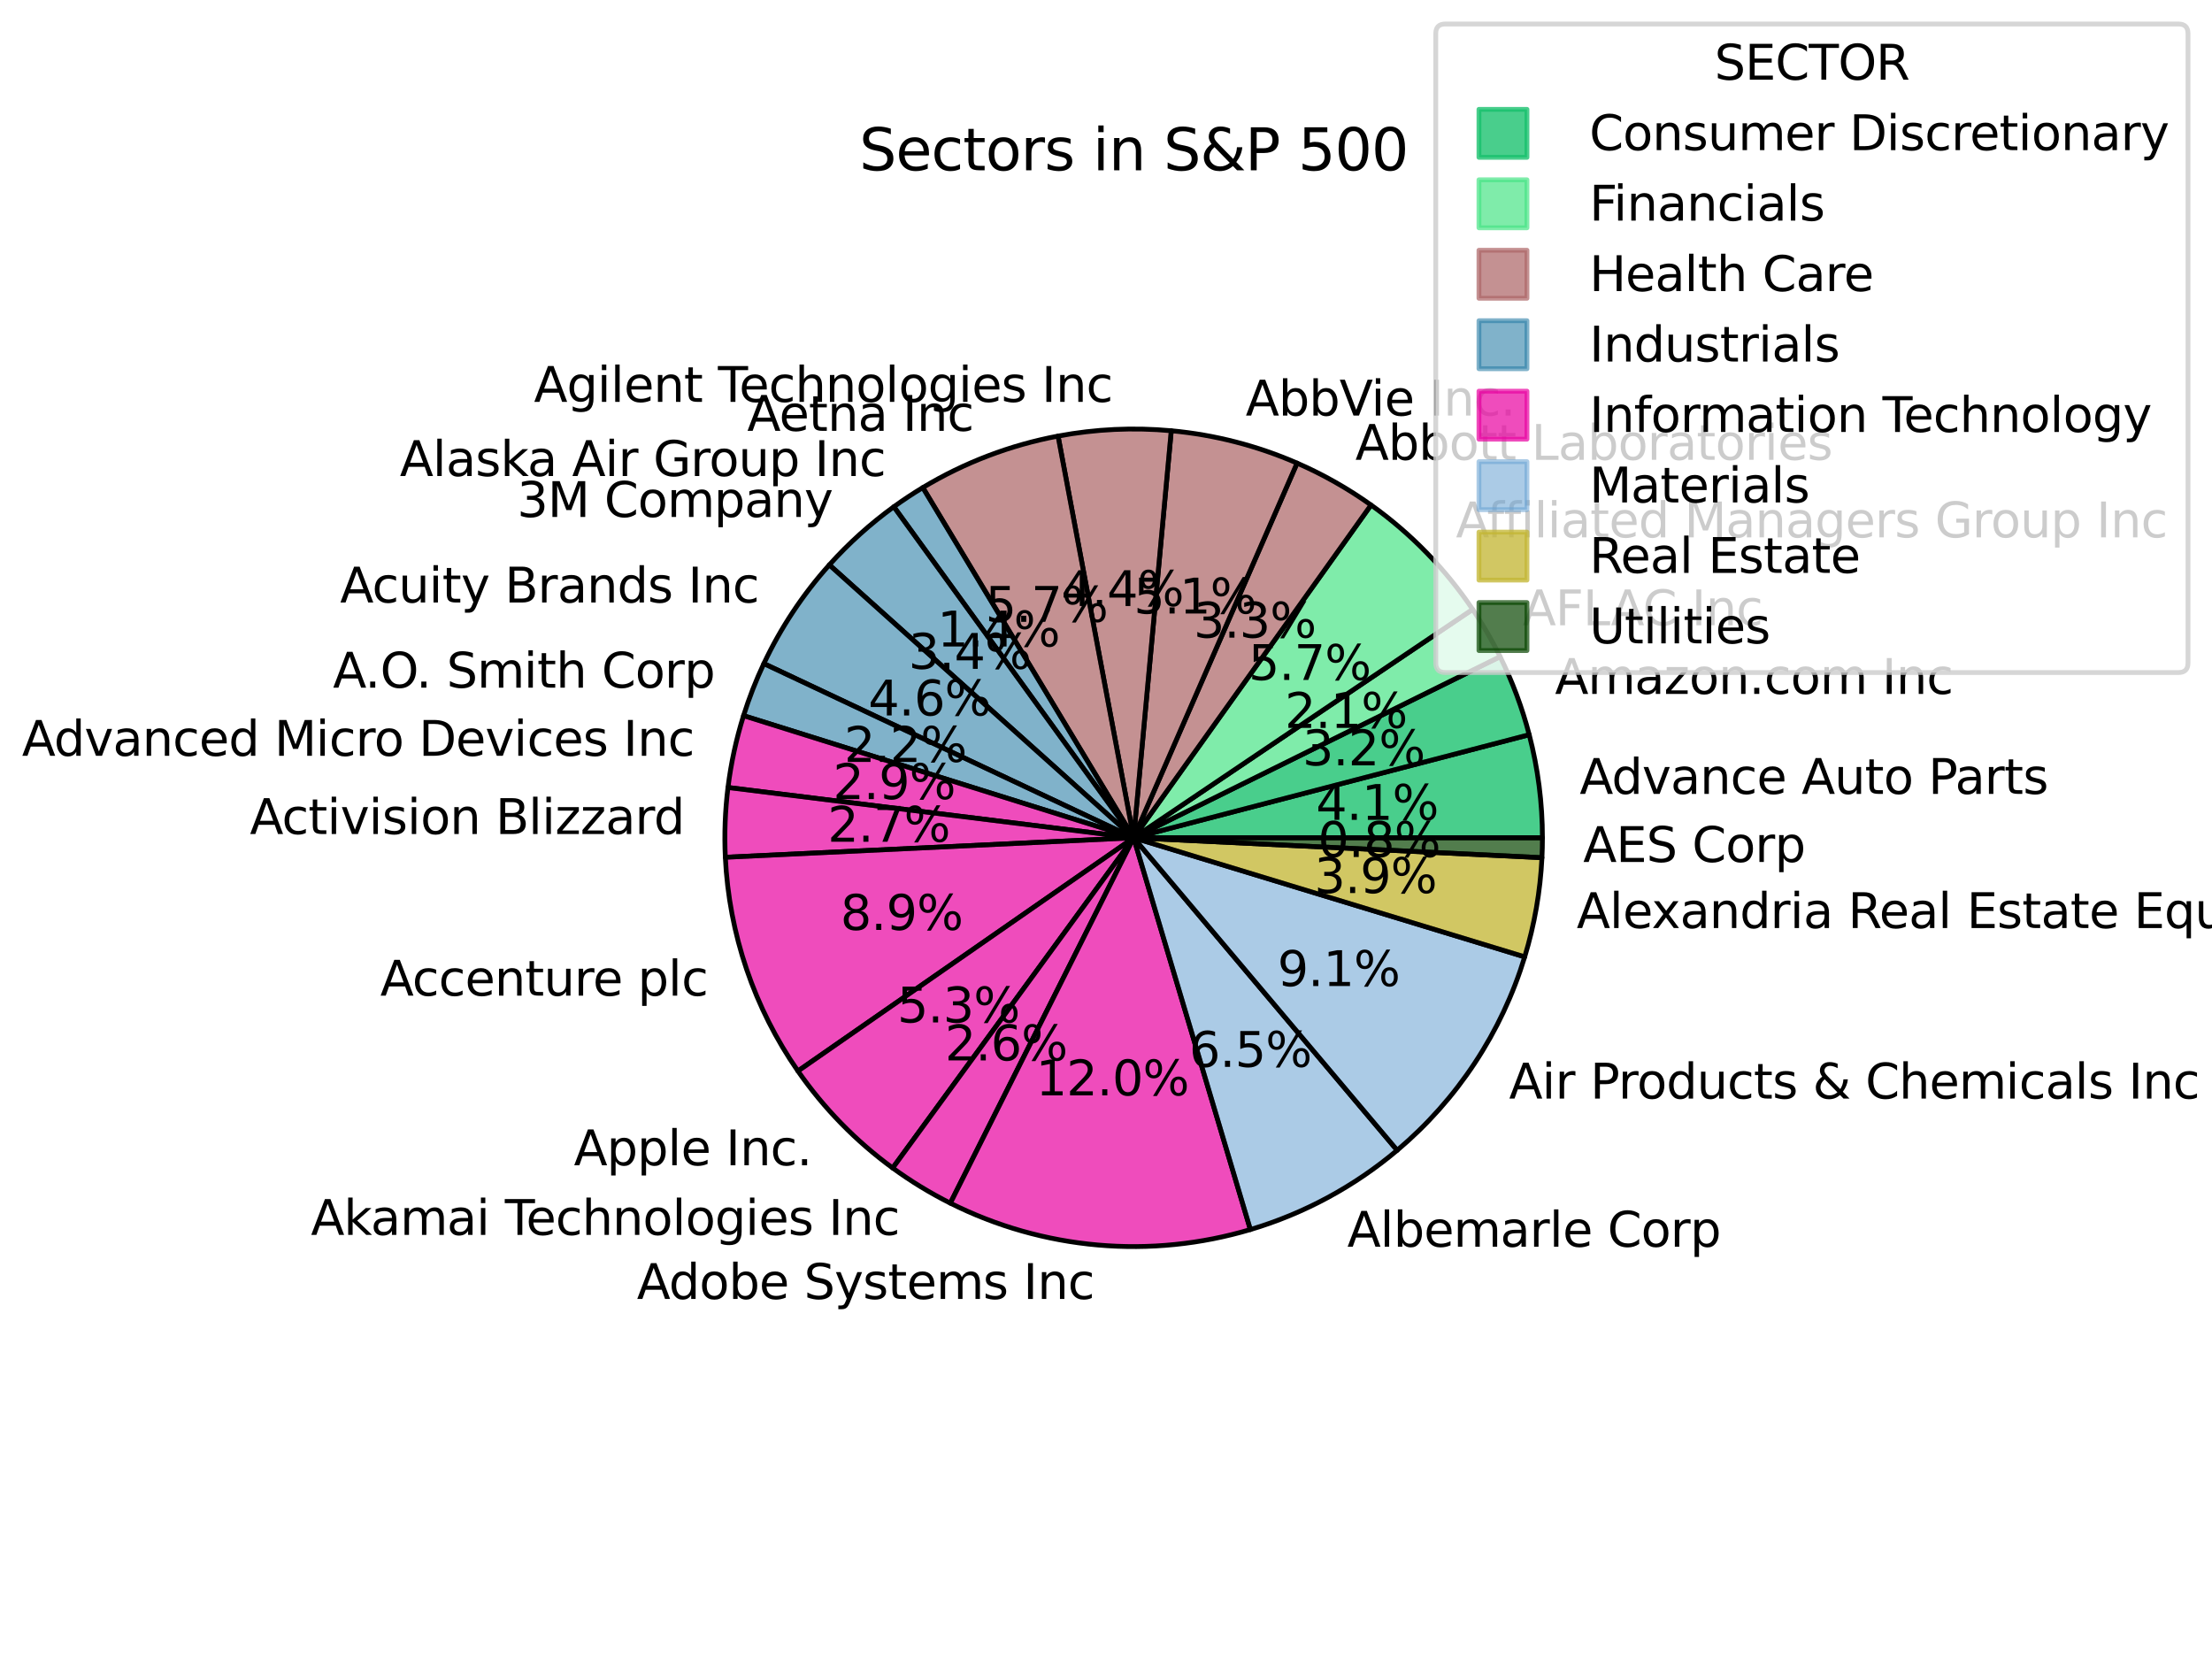 <?xml version="1.0" encoding="utf-8" standalone="no"?>
<!DOCTYPE svg PUBLIC "-//W3C//DTD SVG 1.1//EN"
  "http://www.w3.org/Graphics/SVG/1.1/DTD/svg11.dtd">
<svg xmlns:xlink="http://www.w3.org/1999/xlink" width="460.8pt" height="345.6pt" viewBox="0 0 460.8 345.6" xmlns="http://www.w3.org/2000/svg" version="1.1">
 <defs>
  <style type="text/css">*{stroke-linejoin: round; stroke-linecap: butt}</style>
 </defs>
 <g id="figure_1">
  <g id="patch_1">
   <path d="M 0 345.6 
L 460.8 345.6 
L 460.8 0 
L 0 0 
z
" style="fill: #ffffff"/>
  </g>
  <g id="axes_1">
   <g id="patch_2">
    <path d="M 321.316 174.528 
C 321.316 170.909 321.085 167.293 320.625 163.703 
C 320.165 160.113 319.476 156.556 318.564 153.053 
L 236.16 174.528 
L 321.316 174.528 
z
" style="fill: #14c06b; fill-opacity: 0.77; stroke: #000000; stroke-linejoin: miter"/>
   </g>
   <g id="patch_3">
    <path d="M 318.564 153.053 
C 317.833 150.249 316.959 147.484 315.947 144.769 
C 314.934 142.053 313.783 139.392 312.499 136.794 
L 236.16 174.528 
L 318.564 153.053 
z
" style="fill: #14c06b; fill-opacity: 0.77; stroke: #000000; stroke-linejoin: miter"/>
   </g>
   <g id="patch_4">
    <path d="M 312.499 136.794 
C 311.657 135.091 310.759 133.416 309.805 131.773 
C 308.851 130.13 307.842 128.52 306.781 126.944 
L 236.16 174.528 
L 312.499 136.794 
z
" style="fill: #46e484; fill-opacity: 0.688; stroke: #000000; stroke-linejoin: miter"/>
   </g>
   <g id="patch_5">
    <path d="M 306.781 126.944 
C 303.938 122.725 300.723 118.77 297.175 115.125 
C 293.626 111.48 289.758 108.161 285.617 105.206 
L 236.16 174.528 
L 306.781 126.944 
z
" style="fill: #46e484; fill-opacity: 0.688; stroke: #000000; stroke-linejoin: miter"/>
   </g>
   <g id="patch_6">
    <path d="M 285.617 105.206 
C 283.209 103.488 280.714 101.897 278.141 100.439 
C 275.568 98.981 272.92 97.658 270.209 96.476 
L 236.16 174.528 
L 285.617 105.206 
z
" style="fill: #ac6567; fill-opacity: 0.713; stroke: #000000; stroke-linejoin: miter"/>
   </g>
   <g id="patch_7">
    <path d="M 270.209 96.476 
C 266.055 94.663 261.762 93.185 257.372 92.056 
C 252.982 90.927 248.509 90.15 243.995 89.733 
L 236.16 174.528 
L 270.209 96.476 
z
" style="fill: #ac6567; fill-opacity: 0.713; stroke: #000000; stroke-linejoin: miter"/>
   </g>
   <g id="patch_8">
    <path d="M 243.995 89.733 
C 240.064 89.37 236.111 89.281 232.167 89.466 
C 228.223 89.651 224.297 90.11 220.416 90.84 
L 236.16 174.528 
L 243.995 89.733 
z
" style="fill: #ac6567; fill-opacity: 0.713; stroke: #000000; stroke-linejoin: miter"/>
   </g>
   <g id="patch_9">
    <path d="M 220.416 90.84 
C 215.448 91.775 210.573 93.15 205.848 94.95 
C 201.124 96.749 196.569 98.966 192.238 101.573 
L 236.16 174.528 
L 220.416 90.84 
z
" style="fill: #ac6567; fill-opacity: 0.713; stroke: #000000; stroke-linejoin: miter"/>
   </g>
   <g id="patch_10">
    <path d="M 192.238 101.573 
C 191.205 102.195 190.184 102.84 189.178 103.505 
C 188.172 104.171 187.18 104.858 186.202 105.566 
L 236.16 174.528 
L 192.238 101.573 
z
" style="fill: #287da6; fill-opacity: 0.586; stroke: #000000; stroke-linejoin: miter"/>
   </g>
   <g id="patch_11">
    <path d="M 186.202 105.566 
C 183.756 107.338 181.405 109.24 179.161 111.262 
C 176.916 113.284 174.781 115.424 172.764 117.674 
L 236.16 174.528 
L 186.202 105.566 
z
" style="fill: #287da6; fill-opacity: 0.586; stroke: #000000; stroke-linejoin: miter"/>
   </g>
   <g id="patch_12">
    <path d="M 172.764 117.674 
C 170.007 120.748 167.477 124.018 165.195 127.459 
C 162.913 130.899 160.884 134.502 159.124 138.237 
L 236.16 174.528 
L 172.764 117.674 
z
" style="fill: #287da6; fill-opacity: 0.586; stroke: #000000; stroke-linejoin: miter"/>
   </g>
   <g id="patch_13">
    <path d="M 159.124 138.237 
C 158.297 139.994 157.53 141.778 156.824 143.587 
C 156.119 145.396 155.475 147.229 154.895 149.082 
L 236.16 174.528 
L 159.124 138.237 
z
" style="fill: #287da6; fill-opacity: 0.586; stroke: #000000; stroke-linejoin: miter"/>
   </g>
   <g id="patch_14">
    <path d="M 154.895 149.082 
C 154.131 151.521 153.478 153.993 152.936 156.491 
C 152.395 158.989 151.966 161.509 151.652 164.046 
L 236.16 174.528 
L 154.895 149.082 
z
" style="fill: #e905a1; fill-opacity: 0.712; stroke: #000000; stroke-linejoin: miter"/>
   </g>
   <g id="patch_15">
    <path d="M 151.652 164.046 
C 151.353 166.455 151.157 168.877 151.065 171.303 
C 150.973 173.73 150.985 176.159 151.101 178.585 
L 236.16 174.528 
L 151.652 164.046 
z
" style="fill: #e905a1; fill-opacity: 0.712; stroke: #000000; stroke-linejoin: miter"/>
   </g>
   <g id="patch_16">
    <path d="M 151.101 178.585 
C 151.48 186.53 152.97 194.383 155.528 201.914 
C 158.086 209.446 161.687 216.582 166.225 223.114 
L 236.16 174.528 
L 151.101 178.585 
z
" style="fill: #e905a1; fill-opacity: 0.712; stroke: #000000; stroke-linejoin: miter"/>
   </g>
   <g id="patch_17">
    <path d="M 166.225 223.114 
C 168.924 226.999 171.943 230.653 175.249 234.037 
C 178.555 237.421 182.137 240.524 185.959 243.313 
L 236.16 174.528 
L 166.225 223.114 
z
" style="fill: #e905a1; fill-opacity: 0.712; stroke: #000000; stroke-linejoin: miter"/>
   </g>
   <g id="patch_18">
    <path d="M 185.959 243.313 
C 187.855 244.697 189.807 246.001 191.811 247.224 
C 193.815 248.446 195.868 249.585 197.966 250.638 
L 236.16 174.528 
L 185.959 243.313 
z
" style="fill: #e905a1; fill-opacity: 0.712; stroke: #000000; stroke-linejoin: miter"/>
   </g>
   <g id="patch_19">
    <path d="M 197.966 250.638 
C 207.567 255.456 217.994 258.414 228.695 259.356 
C 239.396 260.298 250.18 259.206 260.475 256.139 
L 236.16 174.528 
L 197.966 250.638 
z
" style="fill: #e905a1; fill-opacity: 0.712; stroke: #000000; stroke-linejoin: miter"/>
   </g>
   <g id="patch_20">
    <path d="M 260.475 256.139 
C 266.07 254.472 271.478 252.234 276.616 249.46 
C 281.753 246.687 286.591 243.392 291.054 239.629 
L 236.16 174.528 
L 260.475 256.139 
z
" style="fill: #67a1d2; fill-opacity: 0.553; stroke: #000000; stroke-linejoin: miter"/>
   </g>
   <g id="patch_21">
    <path d="M 291.054 239.629 
C 297.3 234.362 302.756 228.224 307.253 221.403 
C 311.751 214.582 315.243 207.149 317.623 199.333 
L 236.16 174.528 
L 291.054 239.629 
z
" style="fill: #67a1d2; fill-opacity: 0.553; stroke: #000000; stroke-linejoin: miter"/>
   </g>
   <g id="patch_22">
    <path d="M 317.623 199.333 
C 318.644 195.979 319.457 192.566 320.058 189.112 
C 320.658 185.659 321.045 182.171 321.215 178.67 
L 236.16 174.528 
L 317.623 199.333 
z
" style="fill: #c3b734; fill-opacity: 0.767; stroke: #000000; stroke-linejoin: miter"/>
   </g>
   <g id="patch_23">
    <path d="M 321.215 178.67 
C 321.249 177.98 321.274 177.29 321.291 176.599 
C 321.307 175.909 321.316 175.219 321.316 174.528 
L 236.16 174.528 
L 321.215 178.67 
z
" style="fill: #084500; fill-opacity: 0.696; stroke: #000000; stroke-linejoin: miter"/>
   </g>
   <g id="matplotlib.axis_1"/>
   <g id="matplotlib.axis_2"/>
   <g id="line2d_1"/>
   <g id="line2d_2"/>
   <g id="line2d_3"/>
   <g id="line2d_4"/>
   <g id="line2d_5"/>
   <g id="line2d_6"/>
   <g id="line2d_7"/>
   <g id="line2d_8"/>
   <g id="line2d_9"/>
   <g id="line2d_10"/>
   <g id="line2d_11"/>
   <g id="line2d_12"/>
   <g id="line2d_13"/>
   <g id="line2d_14"/>
   <g id="line2d_15"/>
   <g id="line2d_16"/>
   <g id="line2d_17"/>
   <g id="line2d_18"/>
   <g id="line2d_19"/>
   <g id="line2d_20"/>
   <g id="line2d_21"/>
   <g id="line2d_22"/>
   <g id="text_1">
    <!-- Advance Auto Parts -->
    <g transform="translate(329.071 165.38)scale(0.1 -0.1)">
     <defs>
      <path id="DejaVuSans-41" d="M 2188 4044 
L 1331 1722 
L 3047 1722 
L 2188 4044 
z
M 1831 4666 
L 2547 4666 
L 4325 0 
L 3669 0 
L 3244 1197 
L 1141 1197 
L 716 0 
L 50 0 
L 1831 4666 
z
" transform="scale(0.016)"/>
      <path id="DejaVuSans-64" d="M 2906 2969 
L 2906 4863 
L 3481 4863 
L 3481 0 
L 2906 0 
L 2906 525 
Q 2725 213 2448 61 
Q 2172 -91 1784 -91 
Q 1150 -91 751 415 
Q 353 922 353 1747 
Q 353 2572 751 3078 
Q 1150 3584 1784 3584 
Q 2172 3584 2448 3432 
Q 2725 3281 2906 2969 
z
M 947 1747 
Q 947 1113 1208 752 
Q 1469 391 1925 391 
Q 2381 391 2643 752 
Q 2906 1113 2906 1747 
Q 2906 2381 2643 2742 
Q 2381 3103 1925 3103 
Q 1469 3103 1208 2742 
Q 947 2381 947 1747 
z
" transform="scale(0.016)"/>
      <path id="DejaVuSans-76" d="M 191 3500 
L 800 3500 
L 1894 563 
L 2988 3500 
L 3597 3500 
L 2284 0 
L 1503 0 
L 191 3500 
z
" transform="scale(0.016)"/>
      <path id="DejaVuSans-61" d="M 2194 1759 
Q 1497 1759 1228 1600 
Q 959 1441 959 1056 
Q 959 750 1161 570 
Q 1363 391 1709 391 
Q 2188 391 2477 730 
Q 2766 1069 2766 1631 
L 2766 1759 
L 2194 1759 
z
M 3341 1997 
L 3341 0 
L 2766 0 
L 2766 531 
Q 2569 213 2275 61 
Q 1981 -91 1556 -91 
Q 1019 -91 701 211 
Q 384 513 384 1019 
Q 384 1609 779 1909 
Q 1175 2209 1959 2209 
L 2766 2209 
L 2766 2266 
Q 2766 2663 2505 2880 
Q 2244 3097 1772 3097 
Q 1472 3097 1187 3025 
Q 903 2953 641 2809 
L 641 3341 
Q 956 3463 1253 3523 
Q 1550 3584 1831 3584 
Q 2591 3584 2966 3190 
Q 3341 2797 3341 1997 
z
" transform="scale(0.016)"/>
      <path id="DejaVuSans-6e" d="M 3513 2113 
L 3513 0 
L 2938 0 
L 2938 2094 
Q 2938 2591 2744 2837 
Q 2550 3084 2163 3084 
Q 1697 3084 1428 2787 
Q 1159 2491 1159 1978 
L 1159 0 
L 581 0 
L 581 3500 
L 1159 3500 
L 1159 2956 
Q 1366 3272 1645 3428 
Q 1925 3584 2291 3584 
Q 2894 3584 3203 3211 
Q 3513 2838 3513 2113 
z
" transform="scale(0.016)"/>
      <path id="DejaVuSans-63" d="M 3122 3366 
L 3122 2828 
Q 2878 2963 2633 3030 
Q 2388 3097 2138 3097 
Q 1578 3097 1268 2742 
Q 959 2388 959 1747 
Q 959 1106 1268 751 
Q 1578 397 2138 397 
Q 2388 397 2633 464 
Q 2878 531 3122 666 
L 3122 134 
Q 2881 22 2623 -34 
Q 2366 -91 2075 -91 
Q 1284 -91 818 406 
Q 353 903 353 1747 
Q 353 2603 823 3093 
Q 1294 3584 2113 3584 
Q 2378 3584 2631 3529 
Q 2884 3475 3122 3366 
z
" transform="scale(0.016)"/>
      <path id="DejaVuSans-65" d="M 3597 1894 
L 3597 1613 
L 953 1613 
Q 991 1019 1311 708 
Q 1631 397 2203 397 
Q 2534 397 2845 478 
Q 3156 559 3463 722 
L 3463 178 
Q 3153 47 2828 -22 
Q 2503 -91 2169 -91 
Q 1331 -91 842 396 
Q 353 884 353 1716 
Q 353 2575 817 3079 
Q 1281 3584 2069 3584 
Q 2775 3584 3186 3129 
Q 3597 2675 3597 1894 
z
M 3022 2063 
Q 3016 2534 2758 2815 
Q 2500 3097 2075 3097 
Q 1594 3097 1305 2825 
Q 1016 2553 972 2059 
L 3022 2063 
z
" transform="scale(0.016)"/>
      <path id="DejaVuSans-20" transform="scale(0.016)"/>
      <path id="DejaVuSans-75" d="M 544 1381 
L 544 3500 
L 1119 3500 
L 1119 1403 
Q 1119 906 1312 657 
Q 1506 409 1894 409 
Q 2359 409 2629 706 
Q 2900 1003 2900 1516 
L 2900 3500 
L 3475 3500 
L 3475 0 
L 2900 0 
L 2900 538 
Q 2691 219 2414 64 
Q 2138 -91 1772 -91 
Q 1169 -91 856 284 
Q 544 659 544 1381 
z
M 1991 3584 
L 1991 3584 
z
" transform="scale(0.016)"/>
      <path id="DejaVuSans-74" d="M 1172 4494 
L 1172 3500 
L 2356 3500 
L 2356 3053 
L 1172 3053 
L 1172 1153 
Q 1172 725 1289 603 
Q 1406 481 1766 481 
L 2356 481 
L 2356 0 
L 1766 0 
Q 1100 0 847 248 
Q 594 497 594 1153 
L 594 3053 
L 172 3053 
L 172 3500 
L 594 3500 
L 594 4494 
L 1172 4494 
z
" transform="scale(0.016)"/>
      <path id="DejaVuSans-6f" d="M 1959 3097 
Q 1497 3097 1228 2736 
Q 959 2375 959 1747 
Q 959 1119 1226 758 
Q 1494 397 1959 397 
Q 2419 397 2687 759 
Q 2956 1122 2956 1747 
Q 2956 2369 2687 2733 
Q 2419 3097 1959 3097 
z
M 1959 3584 
Q 2709 3584 3137 3096 
Q 3566 2609 3566 1747 
Q 3566 888 3137 398 
Q 2709 -91 1959 -91 
Q 1206 -91 779 398 
Q 353 888 353 1747 
Q 353 2609 779 3096 
Q 1206 3584 1959 3584 
z
" transform="scale(0.016)"/>
      <path id="DejaVuSans-50" d="M 1259 4147 
L 1259 2394 
L 2053 2394 
Q 2494 2394 2734 2622 
Q 2975 2850 2975 3272 
Q 2975 3691 2734 3919 
Q 2494 4147 2053 4147 
L 1259 4147 
z
M 628 4666 
L 2053 4666 
Q 2838 4666 3239 4311 
Q 3641 3956 3641 3272 
Q 3641 2581 3239 2228 
Q 2838 1875 2053 1875 
L 1259 1875 
L 1259 0 
L 628 0 
L 628 4666 
z
" transform="scale(0.016)"/>
      <path id="DejaVuSans-72" d="M 2631 2963 
Q 2534 3019 2420 3045 
Q 2306 3072 2169 3072 
Q 1681 3072 1420 2755 
Q 1159 2438 1159 1844 
L 1159 0 
L 581 0 
L 581 3500 
L 1159 3500 
L 1159 2956 
Q 1341 3275 1631 3429 
Q 1922 3584 2338 3584 
Q 2397 3584 2469 3576 
Q 2541 3569 2628 3553 
L 2631 2963 
z
" transform="scale(0.016)"/>
      <path id="DejaVuSans-73" d="M 2834 3397 
L 2834 2853 
Q 2591 2978 2328 3040 
Q 2066 3103 1784 3103 
Q 1356 3103 1142 2972 
Q 928 2841 928 2578 
Q 928 2378 1081 2264 
Q 1234 2150 1697 2047 
L 1894 2003 
Q 2506 1872 2764 1633 
Q 3022 1394 3022 966 
Q 3022 478 2636 193 
Q 2250 -91 1575 -91 
Q 1294 -91 989 -36 
Q 684 19 347 128 
L 347 722 
Q 666 556 975 473 
Q 1284 391 1588 391 
Q 1994 391 2212 530 
Q 2431 669 2431 922 
Q 2431 1156 2273 1281 
Q 2116 1406 1581 1522 
L 1381 1569 
Q 847 1681 609 1914 
Q 372 2147 372 2553 
Q 372 3047 722 3315 
Q 1072 3584 1716 3584 
Q 2034 3584 2315 3537 
Q 2597 3491 2834 3397 
z
" transform="scale(0.016)"/>
     </defs>
     <use xlink:href="#DejaVuSans-41"/>
     <use xlink:href="#DejaVuSans-64" x="66.658"/>
     <use xlink:href="#DejaVuSans-76" x="130.135"/>
     <use xlink:href="#DejaVuSans-61" x="189.314"/>
     <use xlink:href="#DejaVuSans-6e" x="250.594"/>
     <use xlink:href="#DejaVuSans-63" x="313.973"/>
     <use xlink:href="#DejaVuSans-65" x="368.953"/>
     <use xlink:href="#DejaVuSans-20" x="430.477"/>
     <use xlink:href="#DejaVuSans-41" x="462.264"/>
     <use xlink:href="#DejaVuSans-75" x="530.672"/>
     <use xlink:href="#DejaVuSans-74" x="594.051"/>
     <use xlink:href="#DejaVuSans-6f" x="633.26"/>
     <use xlink:href="#DejaVuSans-20" x="694.441"/>
     <use xlink:href="#DejaVuSans-50" x="726.229"/>
     <use xlink:href="#DejaVuSans-61" x="782.031"/>
     <use xlink:href="#DejaVuSans-72" x="843.311"/>
     <use xlink:href="#DejaVuSans-74" x="884.424"/>
     <use xlink:href="#DejaVuSans-73" x="923.633"/>
    </g>
   </g>
   <g id="text_2">
    <!-- 4.1% -->
    <g transform="translate(274.137 170.792)scale(0.1 -0.1)">
     <defs>
      <path id="DejaVuSans-34" d="M 2419 4116 
L 825 1625 
L 2419 1625 
L 2419 4116 
z
M 2253 4666 
L 3047 4666 
L 3047 1625 
L 3713 1625 
L 3713 1100 
L 3047 1100 
L 3047 0 
L 2419 0 
L 2419 1100 
L 313 1100 
L 313 1709 
L 2253 4666 
z
" transform="scale(0.016)"/>
      <path id="DejaVuSans-2e" d="M 684 794 
L 1344 794 
L 1344 0 
L 684 0 
L 684 794 
z
" transform="scale(0.016)"/>
      <path id="DejaVuSans-31" d="M 794 531 
L 1825 531 
L 1825 4091 
L 703 3866 
L 703 4441 
L 1819 4666 
L 2450 4666 
L 2450 531 
L 3481 531 
L 3481 0 
L 794 0 
L 794 531 
z
" transform="scale(0.016)"/>
      <path id="DejaVuSans-25" d="M 4653 2053 
Q 4381 2053 4226 1822 
Q 4072 1591 4072 1178 
Q 4072 772 4226 539 
Q 4381 306 4653 306 
Q 4919 306 5073 539 
Q 5228 772 5228 1178 
Q 5228 1588 5073 1820 
Q 4919 2053 4653 2053 
z
M 4653 2450 
Q 5147 2450 5437 2106 
Q 5728 1763 5728 1178 
Q 5728 594 5436 251 
Q 5144 -91 4653 -91 
Q 4153 -91 3862 251 
Q 3572 594 3572 1178 
Q 3572 1766 3864 2108 
Q 4156 2450 4653 2450 
z
M 1428 4353 
Q 1159 4353 1004 4120 
Q 850 3888 850 3481 
Q 850 3069 1003 2837 
Q 1156 2606 1428 2606 
Q 1700 2606 1854 2837 
Q 2009 3069 2009 3481 
Q 2009 3884 1853 4118 
Q 1697 4353 1428 4353 
z
M 4250 4750 
L 4750 4750 
L 1831 -91 
L 1331 -91 
L 4250 4750 
z
M 1428 4750 
Q 1922 4750 2215 4408 
Q 2509 4066 2509 3481 
Q 2509 2891 2217 2550 
Q 1925 2209 1428 2209 
Q 931 2209 642 2551 
Q 353 2894 353 3481 
Q 353 4063 643 4406 
Q 934 4750 1428 4750 
z
" transform="scale(0.016)"/>
     </defs>
     <use xlink:href="#DejaVuSans-34"/>
     <use xlink:href="#DejaVuSans-2e" x="63.623"/>
     <use xlink:href="#DejaVuSans-31" x="95.41"/>
     <use xlink:href="#DejaVuSans-25" x="159.033"/>
    </g>
   </g>
   <g id="text_3">
    <!-- Amazon.com Inc -->
    <g transform="translate(323.925 144.552)scale(0.1 -0.1)">
     <defs>
      <path id="DejaVuSans-6d" d="M 3328 2828 
Q 3544 3216 3844 3400 
Q 4144 3584 4550 3584 
Q 5097 3584 5394 3201 
Q 5691 2819 5691 2113 
L 5691 0 
L 5113 0 
L 5113 2094 
Q 5113 2597 4934 2840 
Q 4756 3084 4391 3084 
Q 3944 3084 3684 2787 
Q 3425 2491 3425 1978 
L 3425 0 
L 2847 0 
L 2847 2094 
Q 2847 2600 2669 2842 
Q 2491 3084 2119 3084 
Q 1678 3084 1418 2786 
Q 1159 2488 1159 1978 
L 1159 0 
L 581 0 
L 581 3500 
L 1159 3500 
L 1159 2956 
Q 1356 3278 1631 3431 
Q 1906 3584 2284 3584 
Q 2666 3584 2933 3390 
Q 3200 3197 3328 2828 
z
" transform="scale(0.016)"/>
      <path id="DejaVuSans-7a" d="M 353 3500 
L 3084 3500 
L 3084 2975 
L 922 459 
L 3084 459 
L 3084 0 
L 275 0 
L 275 525 
L 2438 3041 
L 353 3041 
L 353 3500 
z
" transform="scale(0.016)"/>
      <path id="DejaVuSans-49" d="M 628 4666 
L 1259 4666 
L 1259 0 
L 628 0 
L 628 4666 
z
" transform="scale(0.016)"/>
     </defs>
     <use xlink:href="#DejaVuSans-41"/>
     <use xlink:href="#DejaVuSans-6d" x="68.408"/>
     <use xlink:href="#DejaVuSans-61" x="165.82"/>
     <use xlink:href="#DejaVuSans-7a" x="227.1"/>
     <use xlink:href="#DejaVuSans-6f" x="279.59"/>
     <use xlink:href="#DejaVuSans-6e" x="340.771"/>
     <use xlink:href="#DejaVuSans-2e" x="404.15"/>
     <use xlink:href="#DejaVuSans-63" x="435.938"/>
     <use xlink:href="#DejaVuSans-6f" x="490.918"/>
     <use xlink:href="#DejaVuSans-6d" x="552.1"/>
     <use xlink:href="#DejaVuSans-20" x="649.512"/>
     <use xlink:href="#DejaVuSans-49" x="681.299"/>
     <use xlink:href="#DejaVuSans-6e" x="710.791"/>
     <use xlink:href="#DejaVuSans-63" x="774.17"/>
    </g>
   </g>
   <g id="text_4">
    <!-- 3.2% -->
    <g transform="translate(271.33 159.432)scale(0.1 -0.1)">
     <defs>
      <path id="DejaVuSans-33" d="M 2597 2516 
Q 3050 2419 3304 2112 
Q 3559 1806 3559 1356 
Q 3559 666 3084 287 
Q 2609 -91 1734 -91 
Q 1441 -91 1130 -33 
Q 819 25 488 141 
L 488 750 
Q 750 597 1062 519 
Q 1375 441 1716 441 
Q 2309 441 2620 675 
Q 2931 909 2931 1356 
Q 2931 1769 2642 2001 
Q 2353 2234 1838 2234 
L 1294 2234 
L 1294 2753 
L 1863 2753 
Q 2328 2753 2575 2939 
Q 2822 3125 2822 3475 
Q 2822 3834 2567 4026 
Q 2313 4219 1838 4219 
Q 1578 4219 1281 4162 
Q 984 4106 628 3988 
L 628 4550 
Q 988 4650 1302 4700 
Q 1616 4750 1894 4750 
Q 2613 4750 3031 4423 
Q 3450 4097 3450 3541 
Q 3450 3153 3228 2886 
Q 3006 2619 2597 2516 
z
" transform="scale(0.016)"/>
      <path id="DejaVuSans-32" d="M 1228 531 
L 3431 531 
L 3431 0 
L 469 0 
L 469 531 
Q 828 903 1448 1529 
Q 2069 2156 2228 2338 
Q 2531 2678 2651 2914 
Q 2772 3150 2772 3378 
Q 2772 3750 2511 3984 
Q 2250 4219 1831 4219 
Q 1534 4219 1204 4116 
Q 875 4013 500 3803 
L 500 4441 
Q 881 4594 1212 4672 
Q 1544 4750 1819 4750 
Q 2544 4750 2975 4387 
Q 3406 4025 3406 3419 
Q 3406 3131 3298 2873 
Q 3191 2616 2906 2266 
Q 2828 2175 2409 1742 
Q 1991 1309 1228 531 
z
" transform="scale(0.016)"/>
     </defs>
     <use xlink:href="#DejaVuSans-33"/>
     <use xlink:href="#DejaVuSans-2e" x="63.623"/>
     <use xlink:href="#DejaVuSans-32" x="95.41"/>
     <use xlink:href="#DejaVuSans-25" x="159.033"/>
    </g>
   </g>
   <g id="text_5">
    <!-- AFLAC Inc -->
    <g transform="translate(317.169 130.257)scale(0.1 -0.1)">
     <defs>
      <path id="DejaVuSans-46" d="M 628 4666 
L 3309 4666 
L 3309 4134 
L 1259 4134 
L 1259 2759 
L 3109 2759 
L 3109 2228 
L 1259 2228 
L 1259 0 
L 628 0 
L 628 4666 
z
" transform="scale(0.016)"/>
      <path id="DejaVuSans-4c" d="M 628 4666 
L 1259 4666 
L 1259 531 
L 3531 531 
L 3531 0 
L 628 0 
L 628 4666 
z
" transform="scale(0.016)"/>
      <path id="DejaVuSans-43" d="M 4122 4306 
L 4122 3641 
Q 3803 3938 3442 4084 
Q 3081 4231 2675 4231 
Q 1875 4231 1450 3742 
Q 1025 3253 1025 2328 
Q 1025 1406 1450 917 
Q 1875 428 2675 428 
Q 3081 428 3442 575 
Q 3803 722 4122 1019 
L 4122 359 
Q 3791 134 3420 21 
Q 3050 -91 2638 -91 
Q 1578 -91 968 557 
Q 359 1206 359 2328 
Q 359 3453 968 4101 
Q 1578 4750 2638 4750 
Q 3056 4750 3426 4639 
Q 3797 4528 4122 4306 
z
" transform="scale(0.016)"/>
     </defs>
     <use xlink:href="#DejaVuSans-41"/>
     <use xlink:href="#DejaVuSans-46" x="68.408"/>
     <use xlink:href="#DejaVuSans-4c" x="125.928"/>
     <use xlink:href="#DejaVuSans-41" x="183.891"/>
     <use xlink:href="#DejaVuSans-43" x="250.549"/>
     <use xlink:href="#DejaVuSans-20" x="320.373"/>
     <use xlink:href="#DejaVuSans-49" x="352.16"/>
     <use xlink:href="#DejaVuSans-6e" x="381.652"/>
     <use xlink:href="#DejaVuSans-63" x="445.031"/>
    </g>
   </g>
   <g id="text_6">
    <!-- 2.1% -->
    <g transform="translate(267.644 151.635)scale(0.1 -0.1)">
     <use xlink:href="#DejaVuSans-32"/>
     <use xlink:href="#DejaVuSans-2e" x="63.623"/>
     <use xlink:href="#DejaVuSans-31" x="95.41"/>
     <use xlink:href="#DejaVuSans-25" x="159.033"/>
    </g>
   </g>
   <g id="text_7">
    <!-- Affiliated Managers Group Inc -->
    <g transform="translate(303.276 111.944)scale(0.1 -0.1)">
     <defs>
      <path id="DejaVuSans-66" d="M 2375 4863 
L 2375 4384 
L 1825 4384 
Q 1516 4384 1395 4259 
Q 1275 4134 1275 3809 
L 1275 3500 
L 2222 3500 
L 2222 3053 
L 1275 3053 
L 1275 0 
L 697 0 
L 697 3053 
L 147 3053 
L 147 3500 
L 697 3500 
L 697 3744 
Q 697 4328 969 4595 
Q 1241 4863 1831 4863 
L 2375 4863 
z
" transform="scale(0.016)"/>
      <path id="DejaVuSans-69" d="M 603 3500 
L 1178 3500 
L 1178 0 
L 603 0 
L 603 3500 
z
M 603 4863 
L 1178 4863 
L 1178 4134 
L 603 4134 
L 603 4863 
z
" transform="scale(0.016)"/>
      <path id="DejaVuSans-6c" d="M 603 4863 
L 1178 4863 
L 1178 0 
L 603 0 
L 603 4863 
z
" transform="scale(0.016)"/>
      <path id="DejaVuSans-4d" d="M 628 4666 
L 1569 4666 
L 2759 1491 
L 3956 4666 
L 4897 4666 
L 4897 0 
L 4281 0 
L 4281 4097 
L 3078 897 
L 2444 897 
L 1241 4097 
L 1241 0 
L 628 0 
L 628 4666 
z
" transform="scale(0.016)"/>
      <path id="DejaVuSans-67" d="M 2906 1791 
Q 2906 2416 2648 2759 
Q 2391 3103 1925 3103 
Q 1463 3103 1205 2759 
Q 947 2416 947 1791 
Q 947 1169 1205 825 
Q 1463 481 1925 481 
Q 2391 481 2648 825 
Q 2906 1169 2906 1791 
z
M 3481 434 
Q 3481 -459 3084 -895 
Q 2688 -1331 1869 -1331 
Q 1566 -1331 1297 -1286 
Q 1028 -1241 775 -1147 
L 775 -588 
Q 1028 -725 1275 -790 
Q 1522 -856 1778 -856 
Q 2344 -856 2625 -561 
Q 2906 -266 2906 331 
L 2906 616 
Q 2728 306 2450 153 
Q 2172 0 1784 0 
Q 1141 0 747 490 
Q 353 981 353 1791 
Q 353 2603 747 3093 
Q 1141 3584 1784 3584 
Q 2172 3584 2450 3431 
Q 2728 3278 2906 2969 
L 2906 3500 
L 3481 3500 
L 3481 434 
z
" transform="scale(0.016)"/>
      <path id="DejaVuSans-47" d="M 3809 666 
L 3809 1919 
L 2778 1919 
L 2778 2438 
L 4434 2438 
L 4434 434 
Q 4069 175 3628 42 
Q 3188 -91 2688 -91 
Q 1594 -91 976 548 
Q 359 1188 359 2328 
Q 359 3472 976 4111 
Q 1594 4750 2688 4750 
Q 3144 4750 3555 4637 
Q 3966 4525 4313 4306 
L 4313 3634 
Q 3963 3931 3569 4081 
Q 3175 4231 2741 4231 
Q 1884 4231 1454 3753 
Q 1025 3275 1025 2328 
Q 1025 1384 1454 906 
Q 1884 428 2741 428 
Q 3075 428 3337 486 
Q 3600 544 3809 666 
z
" transform="scale(0.016)"/>
      <path id="DejaVuSans-70" d="M 1159 525 
L 1159 -1331 
L 581 -1331 
L 581 3500 
L 1159 3500 
L 1159 2969 
Q 1341 3281 1617 3432 
Q 1894 3584 2278 3584 
Q 2916 3584 3314 3078 
Q 3713 2572 3713 1747 
Q 3713 922 3314 415 
Q 2916 -91 2278 -91 
Q 1894 -91 1617 61 
Q 1341 213 1159 525 
z
M 3116 1747 
Q 3116 2381 2855 2742 
Q 2594 3103 2138 3103 
Q 1681 3103 1420 2742 
Q 1159 2381 1159 1747 
Q 1159 1113 1420 752 
Q 1681 391 2138 391 
Q 2594 391 2855 752 
Q 3116 1113 3116 1747 
z
" transform="scale(0.016)"/>
     </defs>
     <use xlink:href="#DejaVuSans-41"/>
     <use xlink:href="#DejaVuSans-66" x="64.783"/>
     <use xlink:href="#DejaVuSans-66" x="99.988"/>
     <use xlink:href="#DejaVuSans-69" x="135.193"/>
     <use xlink:href="#DejaVuSans-6c" x="162.977"/>
     <use xlink:href="#DejaVuSans-69" x="190.76"/>
     <use xlink:href="#DejaVuSans-61" x="218.543"/>
     <use xlink:href="#DejaVuSans-74" x="279.822"/>
     <use xlink:href="#DejaVuSans-65" x="319.031"/>
     <use xlink:href="#DejaVuSans-64" x="380.555"/>
     <use xlink:href="#DejaVuSans-20" x="444.031"/>
     <use xlink:href="#DejaVuSans-4d" x="475.818"/>
     <use xlink:href="#DejaVuSans-61" x="562.098"/>
     <use xlink:href="#DejaVuSans-6e" x="623.377"/>
     <use xlink:href="#DejaVuSans-61" x="686.756"/>
     <use xlink:href="#DejaVuSans-67" x="748.035"/>
     <use xlink:href="#DejaVuSans-65" x="811.512"/>
     <use xlink:href="#DejaVuSans-72" x="873.035"/>
     <use xlink:href="#DejaVuSans-73" x="914.148"/>
     <use xlink:href="#DejaVuSans-20" x="966.248"/>
     <use xlink:href="#DejaVuSans-47" x="998.035"/>
     <use xlink:href="#DejaVuSans-72" x="1075.525"/>
     <use xlink:href="#DejaVuSans-6f" x="1114.389"/>
     <use xlink:href="#DejaVuSans-75" x="1175.57"/>
     <use xlink:href="#DejaVuSans-70" x="1238.949"/>
     <use xlink:href="#DejaVuSans-20" x="1302.426"/>
     <use xlink:href="#DejaVuSans-49" x="1334.213"/>
     <use xlink:href="#DejaVuSans-6e" x="1363.705"/>
     <use xlink:href="#DejaVuSans-63" x="1427.084"/>
    </g>
   </g>
   <g id="text_8">
    <!-- 5.7% -->
    <g transform="translate(260.067 141.646)scale(0.1 -0.1)">
     <defs>
      <path id="DejaVuSans-35" d="M 691 4666 
L 3169 4666 
L 3169 4134 
L 1269 4134 
L 1269 2991 
Q 1406 3038 1543 3061 
Q 1681 3084 1819 3084 
Q 2600 3084 3056 2656 
Q 3513 2228 3513 1497 
Q 3513 744 3044 326 
Q 2575 -91 1722 -91 
Q 1428 -91 1123 -41 
Q 819 9 494 109 
L 494 744 
Q 775 591 1075 516 
Q 1375 441 1709 441 
Q 2250 441 2565 725 
Q 2881 1009 2881 1497 
Q 2881 1984 2565 2268 
Q 2250 2553 1709 2553 
Q 1456 2553 1204 2497 
Q 953 2441 691 2322 
L 691 4666 
z
" transform="scale(0.016)"/>
      <path id="DejaVuSans-37" d="M 525 4666 
L 3525 4666 
L 3525 4397 
L 1831 0 
L 1172 0 
L 2766 4134 
L 525 4134 
L 525 4666 
z
" transform="scale(0.016)"/>
     </defs>
     <use xlink:href="#DejaVuSans-35"/>
     <use xlink:href="#DejaVuSans-2e" x="63.623"/>
     <use xlink:href="#DejaVuSans-37" x="95.41"/>
     <use xlink:href="#DejaVuSans-25" x="159.033"/>
    </g>
   </g>
   <g id="text_9">
    <!-- Abbott Laboratories -->
    <g transform="translate(282.339 95.79)scale(0.1 -0.1)">
     <defs>
      <path id="DejaVuSans-62" d="M 3116 1747 
Q 3116 2381 2855 2742 
Q 2594 3103 2138 3103 
Q 1681 3103 1420 2742 
Q 1159 2381 1159 1747 
Q 1159 1113 1420 752 
Q 1681 391 2138 391 
Q 2594 391 2855 752 
Q 3116 1113 3116 1747 
z
M 1159 2969 
Q 1341 3281 1617 3432 
Q 1894 3584 2278 3584 
Q 2916 3584 3314 3078 
Q 3713 2572 3713 1747 
Q 3713 922 3314 415 
Q 2916 -91 2278 -91 
Q 1894 -91 1617 61 
Q 1341 213 1159 525 
L 1159 0 
L 581 0 
L 581 4863 
L 1159 4863 
L 1159 2969 
z
" transform="scale(0.016)"/>
     </defs>
     <use xlink:href="#DejaVuSans-41"/>
     <use xlink:href="#DejaVuSans-62" x="68.408"/>
     <use xlink:href="#DejaVuSans-62" x="131.885"/>
     <use xlink:href="#DejaVuSans-6f" x="195.361"/>
     <use xlink:href="#DejaVuSans-74" x="256.543"/>
     <use xlink:href="#DejaVuSans-74" x="295.752"/>
     <use xlink:href="#DejaVuSans-20" x="334.961"/>
     <use xlink:href="#DejaVuSans-4c" x="366.748"/>
     <use xlink:href="#DejaVuSans-61" x="422.461"/>
     <use xlink:href="#DejaVuSans-62" x="483.74"/>
     <use xlink:href="#DejaVuSans-6f" x="547.217"/>
     <use xlink:href="#DejaVuSans-72" x="608.398"/>
     <use xlink:href="#DejaVuSans-61" x="649.512"/>
     <use xlink:href="#DejaVuSans-74" x="710.791"/>
     <use xlink:href="#DejaVuSans-6f" x="750"/>
     <use xlink:href="#DejaVuSans-72" x="811.182"/>
     <use xlink:href="#DejaVuSans-69" x="852.295"/>
     <use xlink:href="#DejaVuSans-65" x="880.078"/>
     <use xlink:href="#DejaVuSans-73" x="941.602"/>
    </g>
   </g>
   <g id="text_10">
    <!-- 3.3% -->
    <g transform="translate(248.646 132.834)scale(0.1 -0.1)">
     <use xlink:href="#DejaVuSans-33"/>
     <use xlink:href="#DejaVuSans-2e" x="63.623"/>
     <use xlink:href="#DejaVuSans-33" x="95.41"/>
     <use xlink:href="#DejaVuSans-25" x="159.033"/>
    </g>
   </g>
   <g id="text_11">
    <!-- AbbVie Inc. -->
    <g transform="translate(259.493 86.569)scale(0.1 -0.1)">
     <defs>
      <path id="DejaVuSans-56" d="M 1831 0 
L 50 4666 
L 709 4666 
L 2188 738 
L 3669 4666 
L 4325 4666 
L 2547 0 
L 1831 0 
z
" transform="scale(0.016)"/>
     </defs>
     <use xlink:href="#DejaVuSans-41"/>
     <use xlink:href="#DejaVuSans-62" x="68.408"/>
     <use xlink:href="#DejaVuSans-62" x="131.885"/>
     <use xlink:href="#DejaVuSans-56" x="195.361"/>
     <use xlink:href="#DejaVuSans-69" x="261.52"/>
     <use xlink:href="#DejaVuSans-65" x="289.303"/>
     <use xlink:href="#DejaVuSans-20" x="350.826"/>
     <use xlink:href="#DejaVuSans-49" x="382.613"/>
     <use xlink:href="#DejaVuSans-6e" x="412.105"/>
     <use xlink:href="#DejaVuSans-63" x="475.484"/>
     <use xlink:href="#DejaVuSans-2e" x="530.465"/>
    </g>
   </g>
   <g id="text_12">
    <!-- 5.1% -->
    <g transform="translate(236.185 127.804)scale(0.1 -0.1)">
     <use xlink:href="#DejaVuSans-35"/>
     <use xlink:href="#DejaVuSans-2e" x="63.623"/>
     <use xlink:href="#DejaVuSans-31" x="95.41"/>
     <use xlink:href="#DejaVuSans-25" x="159.033"/>
    </g>
   </g>
   <g id="text_13">
    <!-- Agilent Technologies Inc -->
    <g transform="translate(111.23 83.719)scale(0.1 -0.1)">
     <defs>
      <path id="DejaVuSans-54" d="M -19 4666 
L 3928 4666 
L 3928 4134 
L 2272 4134 
L 2272 0 
L 1638 0 
L 1638 4134 
L -19 4134 
L -19 4666 
z
" transform="scale(0.016)"/>
      <path id="DejaVuSans-68" d="M 3513 2113 
L 3513 0 
L 2938 0 
L 2938 2094 
Q 2938 2591 2744 2837 
Q 2550 3084 2163 3084 
Q 1697 3084 1428 2787 
Q 1159 2491 1159 1978 
L 1159 0 
L 581 0 
L 581 4863 
L 1159 4863 
L 1159 2956 
Q 1366 3272 1645 3428 
Q 1925 3584 2291 3584 
Q 2894 3584 3203 3211 
Q 3513 2838 3513 2113 
z
" transform="scale(0.016)"/>
     </defs>
     <use xlink:href="#DejaVuSans-41"/>
     <use xlink:href="#DejaVuSans-67" x="68.408"/>
     <use xlink:href="#DejaVuSans-69" x="131.885"/>
     <use xlink:href="#DejaVuSans-6c" x="159.668"/>
     <use xlink:href="#DejaVuSans-65" x="187.451"/>
     <use xlink:href="#DejaVuSans-6e" x="248.975"/>
     <use xlink:href="#DejaVuSans-74" x="312.354"/>
     <use xlink:href="#DejaVuSans-20" x="351.562"/>
     <use xlink:href="#DejaVuSans-54" x="383.35"/>
     <use xlink:href="#DejaVuSans-65" x="427.434"/>
     <use xlink:href="#DejaVuSans-63" x="488.957"/>
     <use xlink:href="#DejaVuSans-68" x="543.938"/>
     <use xlink:href="#DejaVuSans-6e" x="607.316"/>
     <use xlink:href="#DejaVuSans-6f" x="670.695"/>
     <use xlink:href="#DejaVuSans-6c" x="731.877"/>
     <use xlink:href="#DejaVuSans-6f" x="759.66"/>
     <use xlink:href="#DejaVuSans-67" x="820.842"/>
     <use xlink:href="#DejaVuSans-69" x="884.318"/>
     <use xlink:href="#DejaVuSans-65" x="912.102"/>
     <use xlink:href="#DejaVuSans-73" x="973.625"/>
     <use xlink:href="#DejaVuSans-20" x="1025.725"/>
     <use xlink:href="#DejaVuSans-49" x="1057.512"/>
     <use xlink:href="#DejaVuSans-6e" x="1087.004"/>
     <use xlink:href="#DejaVuSans-63" x="1150.383"/>
    </g>
   </g>
   <g id="text_14">
    <!-- 4.4% -->
    <g transform="translate(221.062 126.25)scale(0.1 -0.1)">
     <use xlink:href="#DejaVuSans-34"/>
     <use xlink:href="#DejaVuSans-2e" x="63.623"/>
     <use xlink:href="#DejaVuSans-34" x="95.41"/>
     <use xlink:href="#DejaVuSans-25" x="159.033"/>
    </g>
   </g>
   <g id="text_15">
    <!-- Aetna Inc -->
    <g transform="translate(155.649 89.751)scale(0.1 -0.1)">
     <use xlink:href="#DejaVuSans-41"/>
     <use xlink:href="#DejaVuSans-65" x="66.658"/>
     <use xlink:href="#DejaVuSans-74" x="128.182"/>
     <use xlink:href="#DejaVuSans-6e" x="167.391"/>
     <use xlink:href="#DejaVuSans-61" x="230.77"/>
     <use xlink:href="#DejaVuSans-20" x="292.049"/>
     <use xlink:href="#DejaVuSans-49" x="323.836"/>
     <use xlink:href="#DejaVuSans-6e" x="353.328"/>
     <use xlink:href="#DejaVuSans-63" x="416.707"/>
    </g>
   </g>
   <g id="text_16">
    <!-- 5.7% -->
    <g transform="translate(205.271 129.54)scale(0.1 -0.1)">
     <use xlink:href="#DejaVuSans-35"/>
     <use xlink:href="#DejaVuSans-2e" x="63.623"/>
     <use xlink:href="#DejaVuSans-37" x="95.41"/>
     <use xlink:href="#DejaVuSans-25" x="159.033"/>
    </g>
   </g>
   <g id="text_17">
    <!-- Alaska Air Group Inc -->
    <g transform="translate(83.291 99.163)scale(0.1 -0.1)">
     <defs>
      <path id="DejaVuSans-6b" d="M 581 4863 
L 1159 4863 
L 1159 1991 
L 2875 3500 
L 3609 3500 
L 1753 1863 
L 3688 0 
L 2938 0 
L 1159 1709 
L 1159 0 
L 581 0 
L 581 4863 
z
" transform="scale(0.016)"/>
     </defs>
     <use xlink:href="#DejaVuSans-41"/>
     <use xlink:href="#DejaVuSans-6c" x="68.408"/>
     <use xlink:href="#DejaVuSans-61" x="96.191"/>
     <use xlink:href="#DejaVuSans-73" x="157.471"/>
     <use xlink:href="#DejaVuSans-6b" x="209.57"/>
     <use xlink:href="#DejaVuSans-61" x="265.73"/>
     <use xlink:href="#DejaVuSans-20" x="327.01"/>
     <use xlink:href="#DejaVuSans-41" x="358.797"/>
     <use xlink:href="#DejaVuSans-69" x="427.205"/>
     <use xlink:href="#DejaVuSans-72" x="454.988"/>
     <use xlink:href="#DejaVuSans-20" x="496.102"/>
     <use xlink:href="#DejaVuSans-47" x="527.889"/>
     <use xlink:href="#DejaVuSans-72" x="605.379"/>
     <use xlink:href="#DejaVuSans-6f" x="644.242"/>
     <use xlink:href="#DejaVuSans-75" x="705.424"/>
     <use xlink:href="#DejaVuSans-70" x="768.803"/>
     <use xlink:href="#DejaVuSans-20" x="832.279"/>
     <use xlink:href="#DejaVuSans-49" x="864.066"/>
     <use xlink:href="#DejaVuSans-6e" x="893.559"/>
     <use xlink:href="#DejaVuSans-63" x="956.938"/>
    </g>
   </g>
   <g id="text_18">
    <!-- 1.4% -->
    <g transform="translate(195.268 134.674)scale(0.1 -0.1)">
     <use xlink:href="#DejaVuSans-31"/>
     <use xlink:href="#DejaVuSans-2e" x="63.623"/>
     <use xlink:href="#DejaVuSans-34" x="95.41"/>
     <use xlink:href="#DejaVuSans-25" x="159.033"/>
    </g>
   </g>
   <g id="text_19">
    <!-- 3M Company -->
    <g transform="translate(107.717 107.695)scale(0.1 -0.1)">
     <defs>
      <path id="DejaVuSans-79" d="M 2059 -325 
Q 1816 -950 1584 -1140 
Q 1353 -1331 966 -1331 
L 506 -1331 
L 506 -850 
L 844 -850 
Q 1081 -850 1212 -737 
Q 1344 -625 1503 -206 
L 1606 56 
L 191 3500 
L 800 3500 
L 1894 763 
L 2988 3500 
L 3597 3500 
L 2059 -325 
z
" transform="scale(0.016)"/>
     </defs>
     <use xlink:href="#DejaVuSans-33"/>
     <use xlink:href="#DejaVuSans-4d" x="63.623"/>
     <use xlink:href="#DejaVuSans-20" x="149.902"/>
     <use xlink:href="#DejaVuSans-43" x="181.689"/>
     <use xlink:href="#DejaVuSans-6f" x="251.514"/>
     <use xlink:href="#DejaVuSans-6d" x="312.695"/>
     <use xlink:href="#DejaVuSans-70" x="410.107"/>
     <use xlink:href="#DejaVuSans-61" x="473.584"/>
     <use xlink:href="#DejaVuSans-6e" x="534.863"/>
     <use xlink:href="#DejaVuSans-79" x="598.242"/>
    </g>
   </g>
   <g id="text_20">
    <!-- 3.4% -->
    <g transform="translate(189.258 139.328)scale(0.1 -0.1)">
     <use xlink:href="#DejaVuSans-33"/>
     <use xlink:href="#DejaVuSans-2e" x="63.623"/>
     <use xlink:href="#DejaVuSans-34" x="95.41"/>
     <use xlink:href="#DejaVuSans-25" x="159.033"/>
    </g>
   </g>
   <g id="text_21">
    <!-- Acuity Brands Inc -->
    <g transform="translate(70.843 125.511)scale(0.1 -0.1)">
     <defs>
      <path id="DejaVuSans-42" d="M 1259 2228 
L 1259 519 
L 2272 519 
Q 2781 519 3026 730 
Q 3272 941 3272 1375 
Q 3272 1813 3026 2020 
Q 2781 2228 2272 2228 
L 1259 2228 
z
M 1259 4147 
L 1259 2741 
L 2194 2741 
Q 2656 2741 2882 2914 
Q 3109 3088 3109 3444 
Q 3109 3797 2882 3972 
Q 2656 4147 2194 4147 
L 1259 4147 
z
M 628 4666 
L 2241 4666 
Q 2963 4666 3353 4366 
Q 3744 4066 3744 3513 
Q 3744 3084 3544 2831 
Q 3344 2578 2956 2516 
Q 3422 2416 3680 2098 
Q 3938 1781 3938 1306 
Q 3938 681 3513 340 
Q 3088 0 2303 0 
L 628 0 
L 628 4666 
z
" transform="scale(0.016)"/>
     </defs>
     <use xlink:href="#DejaVuSans-41"/>
     <use xlink:href="#DejaVuSans-63" x="66.658"/>
     <use xlink:href="#DejaVuSans-75" x="121.639"/>
     <use xlink:href="#DejaVuSans-69" x="185.018"/>
     <use xlink:href="#DejaVuSans-74" x="212.801"/>
     <use xlink:href="#DejaVuSans-79" x="252.01"/>
     <use xlink:href="#DejaVuSans-20" x="311.189"/>
     <use xlink:href="#DejaVuSans-42" x="342.977"/>
     <use xlink:href="#DejaVuSans-72" x="411.58"/>
     <use xlink:href="#DejaVuSans-61" x="452.693"/>
     <use xlink:href="#DejaVuSans-6e" x="513.973"/>
     <use xlink:href="#DejaVuSans-64" x="577.352"/>
     <use xlink:href="#DejaVuSans-73" x="640.828"/>
     <use xlink:href="#DejaVuSans-20" x="692.928"/>
     <use xlink:href="#DejaVuSans-49" x="724.715"/>
     <use xlink:href="#DejaVuSans-6e" x="754.207"/>
     <use xlink:href="#DejaVuSans-63" x="817.586"/>
    </g>
   </g>
   <g id="text_22">
    <!-- 4.6% -->
    <g transform="translate(180.879 149.046)scale(0.1 -0.1)">
     <defs>
      <path id="DejaVuSans-36" d="M 2113 2584 
Q 1688 2584 1439 2293 
Q 1191 2003 1191 1497 
Q 1191 994 1439 701 
Q 1688 409 2113 409 
Q 2538 409 2786 701 
Q 3034 994 3034 1497 
Q 3034 2003 2786 2293 
Q 2538 2584 2113 2584 
z
M 3366 4563 
L 3366 3988 
Q 3128 4100 2886 4159 
Q 2644 4219 2406 4219 
Q 1781 4219 1451 3797 
Q 1122 3375 1075 2522 
Q 1259 2794 1537 2939 
Q 1816 3084 2150 3084 
Q 2853 3084 3261 2657 
Q 3669 2231 3669 1497 
Q 3669 778 3244 343 
Q 2819 -91 2113 -91 
Q 1303 -91 875 529 
Q 447 1150 447 2328 
Q 447 3434 972 4092 
Q 1497 4750 2381 4750 
Q 2619 4750 2861 4703 
Q 3103 4656 3366 4563 
z
" transform="scale(0.016)"/>
     </defs>
     <use xlink:href="#DejaVuSans-34"/>
     <use xlink:href="#DejaVuSans-2e" x="63.623"/>
     <use xlink:href="#DejaVuSans-36" x="95.41"/>
     <use xlink:href="#DejaVuSans-25" x="159.033"/>
    </g>
   </g>
   <g id="text_23">
    <!-- A.O. Smith Corp -->
    <g transform="translate(69.355 143.253)scale(0.1 -0.1)">
     <defs>
      <path id="DejaVuSans-4f" d="M 2522 4238 
Q 1834 4238 1429 3725 
Q 1025 3213 1025 2328 
Q 1025 1447 1429 934 
Q 1834 422 2522 422 
Q 3209 422 3611 934 
Q 4013 1447 4013 2328 
Q 4013 3213 3611 3725 
Q 3209 4238 2522 4238 
z
M 2522 4750 
Q 3503 4750 4090 4092 
Q 4678 3434 4678 2328 
Q 4678 1225 4090 567 
Q 3503 -91 2522 -91 
Q 1538 -91 948 565 
Q 359 1222 359 2328 
Q 359 3434 948 4092 
Q 1538 4750 2522 4750 
z
" transform="scale(0.016)"/>
      <path id="DejaVuSans-53" d="M 3425 4513 
L 3425 3897 
Q 3066 4069 2747 4153 
Q 2428 4238 2131 4238 
Q 1616 4238 1336 4038 
Q 1056 3838 1056 3469 
Q 1056 3159 1242 3001 
Q 1428 2844 1947 2747 
L 2328 2669 
Q 3034 2534 3370 2195 
Q 3706 1856 3706 1288 
Q 3706 609 3251 259 
Q 2797 -91 1919 -91 
Q 1588 -91 1214 -16 
Q 841 59 441 206 
L 441 856 
Q 825 641 1194 531 
Q 1563 422 1919 422 
Q 2459 422 2753 634 
Q 3047 847 3047 1241 
Q 3047 1584 2836 1778 
Q 2625 1972 2144 2069 
L 1759 2144 
Q 1053 2284 737 2584 
Q 422 2884 422 3419 
Q 422 4038 858 4394 
Q 1294 4750 2059 4750 
Q 2388 4750 2728 4690 
Q 3069 4631 3425 4513 
z
" transform="scale(0.016)"/>
     </defs>
     <use xlink:href="#DejaVuSans-41"/>
     <use xlink:href="#DejaVuSans-2e" x="66.658"/>
     <use xlink:href="#DejaVuSans-4f" x="98.445"/>
     <use xlink:href="#DejaVuSans-2e" x="173.156"/>
     <use xlink:href="#DejaVuSans-20" x="204.943"/>
     <use xlink:href="#DejaVuSans-53" x="236.73"/>
     <use xlink:href="#DejaVuSans-6d" x="300.207"/>
     <use xlink:href="#DejaVuSans-69" x="397.619"/>
     <use xlink:href="#DejaVuSans-74" x="425.402"/>
     <use xlink:href="#DejaVuSans-68" x="464.611"/>
     <use xlink:href="#DejaVuSans-20" x="527.99"/>
     <use xlink:href="#DejaVuSans-43" x="559.777"/>
     <use xlink:href="#DejaVuSans-6f" x="629.602"/>
     <use xlink:href="#DejaVuSans-72" x="690.783"/>
     <use xlink:href="#DejaVuSans-70" x="731.896"/>
    </g>
   </g>
   <g id="text_24">
    <!-- 2.2% -->
    <g transform="translate(175.856 158.723)scale(0.1 -0.1)">
     <use xlink:href="#DejaVuSans-32"/>
     <use xlink:href="#DejaVuSans-2e" x="63.623"/>
     <use xlink:href="#DejaVuSans-32" x="95.41"/>
     <use xlink:href="#DejaVuSans-25" x="159.033"/>
    </g>
   </g>
   <g id="text_25">
    <!-- Advanced Micro Devices Inc -->
    <g transform="translate(4.575 157.447)scale(0.1 -0.1)">
     <defs>
      <path id="DejaVuSans-44" d="M 1259 4147 
L 1259 519 
L 2022 519 
Q 2988 519 3436 956 
Q 3884 1394 3884 2338 
Q 3884 3275 3436 3711 
Q 2988 4147 2022 4147 
L 1259 4147 
z
M 628 4666 
L 1925 4666 
Q 3281 4666 3915 4102 
Q 4550 3538 4550 2338 
Q 4550 1131 3912 565 
Q 3275 0 1925 0 
L 628 0 
L 628 4666 
z
" transform="scale(0.016)"/>
     </defs>
     <use xlink:href="#DejaVuSans-41"/>
     <use xlink:href="#DejaVuSans-64" x="66.658"/>
     <use xlink:href="#DejaVuSans-76" x="130.135"/>
     <use xlink:href="#DejaVuSans-61" x="189.314"/>
     <use xlink:href="#DejaVuSans-6e" x="250.594"/>
     <use xlink:href="#DejaVuSans-63" x="313.973"/>
     <use xlink:href="#DejaVuSans-65" x="368.953"/>
     <use xlink:href="#DejaVuSans-64" x="430.477"/>
     <use xlink:href="#DejaVuSans-20" x="493.953"/>
     <use xlink:href="#DejaVuSans-4d" x="525.74"/>
     <use xlink:href="#DejaVuSans-69" x="612.02"/>
     <use xlink:href="#DejaVuSans-63" x="639.803"/>
     <use xlink:href="#DejaVuSans-72" x="694.783"/>
     <use xlink:href="#DejaVuSans-6f" x="733.646"/>
     <use xlink:href="#DejaVuSans-20" x="794.828"/>
     <use xlink:href="#DejaVuSans-44" x="826.615"/>
     <use xlink:href="#DejaVuSans-65" x="903.617"/>
     <use xlink:href="#DejaVuSans-76" x="965.141"/>
     <use xlink:href="#DejaVuSans-69" x="1024.32"/>
     <use xlink:href="#DejaVuSans-63" x="1052.104"/>
     <use xlink:href="#DejaVuSans-65" x="1107.084"/>
     <use xlink:href="#DejaVuSans-73" x="1168.607"/>
     <use xlink:href="#DejaVuSans-20" x="1220.707"/>
     <use xlink:href="#DejaVuSans-49" x="1252.494"/>
     <use xlink:href="#DejaVuSans-6e" x="1281.986"/>
     <use xlink:href="#DejaVuSans-63" x="1345.365"/>
    </g>
   </g>
   <g id="text_26">
    <!-- 2.9% -->
    <g transform="translate(173.523 166.465)scale(0.1 -0.1)">
     <defs>
      <path id="DejaVuSans-39" d="M 703 97 
L 703 672 
Q 941 559 1184 500 
Q 1428 441 1663 441 
Q 2288 441 2617 861 
Q 2947 1281 2994 2138 
Q 2813 1869 2534 1725 
Q 2256 1581 1919 1581 
Q 1219 1581 811 2004 
Q 403 2428 403 3163 
Q 403 3881 828 4315 
Q 1253 4750 1959 4750 
Q 2769 4750 3195 4129 
Q 3622 3509 3622 2328 
Q 3622 1225 3098 567 
Q 2575 -91 1691 -91 
Q 1453 -91 1209 -44 
Q 966 3 703 97 
z
M 1959 2075 
Q 2384 2075 2632 2365 
Q 2881 2656 2881 3163 
Q 2881 3666 2632 3958 
Q 2384 4250 1959 4250 
Q 1534 4250 1286 3958 
Q 1038 3666 1038 3163 
Q 1038 2656 1286 2365 
Q 1534 2075 1959 2075 
z
" transform="scale(0.016)"/>
     </defs>
     <use xlink:href="#DejaVuSans-32"/>
     <use xlink:href="#DejaVuSans-2e" x="63.623"/>
     <use xlink:href="#DejaVuSans-39" x="95.41"/>
     <use xlink:href="#DejaVuSans-25" x="159.033"/>
    </g>
   </g>
   <g id="text_27">
    <!-- Activision Blizzard -->
    <g transform="translate(52.048 173.74)scale(0.1 -0.1)">
     <use xlink:href="#DejaVuSans-41"/>
     <use xlink:href="#DejaVuSans-63" x="66.658"/>
     <use xlink:href="#DejaVuSans-74" x="121.639"/>
     <use xlink:href="#DejaVuSans-69" x="160.848"/>
     <use xlink:href="#DejaVuSans-76" x="188.631"/>
     <use xlink:href="#DejaVuSans-69" x="247.811"/>
     <use xlink:href="#DejaVuSans-73" x="275.594"/>
     <use xlink:href="#DejaVuSans-69" x="327.693"/>
     <use xlink:href="#DejaVuSans-6f" x="355.477"/>
     <use xlink:href="#DejaVuSans-6e" x="416.658"/>
     <use xlink:href="#DejaVuSans-20" x="480.037"/>
     <use xlink:href="#DejaVuSans-42" x="511.824"/>
     <use xlink:href="#DejaVuSans-6c" x="580.428"/>
     <use xlink:href="#DejaVuSans-69" x="608.211"/>
     <use xlink:href="#DejaVuSans-7a" x="635.994"/>
     <use xlink:href="#DejaVuSans-7a" x="688.484"/>
     <use xlink:href="#DejaVuSans-61" x="740.975"/>
     <use xlink:href="#DejaVuSans-72" x="802.254"/>
     <use xlink:href="#DejaVuSans-64" x="841.617"/>
    </g>
   </g>
   <g id="text_28">
    <!-- 2.7% -->
    <g transform="translate(172.401 175.353)scale(0.1 -0.1)">
     <use xlink:href="#DejaVuSans-32"/>
     <use xlink:href="#DejaVuSans-2e" x="63.623"/>
     <use xlink:href="#DejaVuSans-37" x="95.41"/>
     <use xlink:href="#DejaVuSans-25" x="159.033"/>
    </g>
   </g>
   <g id="text_29">
    <!-- Accenture plc -->
    <g transform="translate(79.212 207.412)scale(0.1 -0.1)">
     <use xlink:href="#DejaVuSans-41"/>
     <use xlink:href="#DejaVuSans-63" x="66.658"/>
     <use xlink:href="#DejaVuSans-63" x="121.639"/>
     <use xlink:href="#DejaVuSans-65" x="176.619"/>
     <use xlink:href="#DejaVuSans-6e" x="238.143"/>
     <use xlink:href="#DejaVuSans-74" x="301.521"/>
     <use xlink:href="#DejaVuSans-75" x="340.73"/>
     <use xlink:href="#DejaVuSans-72" x="404.109"/>
     <use xlink:href="#DejaVuSans-65" x="442.973"/>
     <use xlink:href="#DejaVuSans-20" x="504.496"/>
     <use xlink:href="#DejaVuSans-70" x="536.283"/>
     <use xlink:href="#DejaVuSans-6c" x="599.76"/>
     <use xlink:href="#DejaVuSans-63" x="627.543"/>
    </g>
   </g>
   <g id="text_30">
    <!-- 8.9% -->
    <g transform="translate(175.078 193.719)scale(0.1 -0.1)">
     <defs>
      <path id="DejaVuSans-38" d="M 2034 2216 
Q 1584 2216 1326 1975 
Q 1069 1734 1069 1313 
Q 1069 891 1326 650 
Q 1584 409 2034 409 
Q 2484 409 2743 651 
Q 3003 894 3003 1313 
Q 3003 1734 2745 1975 
Q 2488 2216 2034 2216 
z
M 1403 2484 
Q 997 2584 770 2862 
Q 544 3141 544 3541 
Q 544 4100 942 4425 
Q 1341 4750 2034 4750 
Q 2731 4750 3128 4425 
Q 3525 4100 3525 3541 
Q 3525 3141 3298 2862 
Q 3072 2584 2669 2484 
Q 3125 2378 3379 2068 
Q 3634 1759 3634 1313 
Q 3634 634 3220 271 
Q 2806 -91 2034 -91 
Q 1263 -91 848 271 
Q 434 634 434 1313 
Q 434 1759 690 2068 
Q 947 2378 1403 2484 
z
M 1172 3481 
Q 1172 3119 1398 2916 
Q 1625 2713 2034 2713 
Q 2441 2713 2670 2916 
Q 2900 3119 2900 3481 
Q 2900 3844 2670 4047 
Q 2441 4250 2034 4250 
Q 1625 4250 1398 4047 
Q 1172 3844 1172 3481 
z
" transform="scale(0.016)"/>
     </defs>
     <use xlink:href="#DejaVuSans-38"/>
     <use xlink:href="#DejaVuSans-2e" x="63.623"/>
     <use xlink:href="#DejaVuSans-39" x="95.41"/>
     <use xlink:href="#DejaVuSans-25" x="159.033"/>
    </g>
   </g>
   <g id="text_31">
    <!-- Apple Inc. -->
    <g transform="translate(119.547 242.747)scale(0.1 -0.1)">
     <use xlink:href="#DejaVuSans-41"/>
     <use xlink:href="#DejaVuSans-70" x="68.408"/>
     <use xlink:href="#DejaVuSans-70" x="131.885"/>
     <use xlink:href="#DejaVuSans-6c" x="195.361"/>
     <use xlink:href="#DejaVuSans-65" x="223.145"/>
     <use xlink:href="#DejaVuSans-20" x="284.668"/>
     <use xlink:href="#DejaVuSans-49" x="316.455"/>
     <use xlink:href="#DejaVuSans-6e" x="345.947"/>
     <use xlink:href="#DejaVuSans-63" x="409.326"/>
     <use xlink:href="#DejaVuSans-2e" x="464.307"/>
    </g>
   </g>
   <g id="text_32">
    <!-- 5.3% -->
    <g transform="translate(186.911 212.993)scale(0.1 -0.1)">
     <use xlink:href="#DejaVuSans-35"/>
     <use xlink:href="#DejaVuSans-2e" x="63.623"/>
     <use xlink:href="#DejaVuSans-33" x="95.41"/>
     <use xlink:href="#DejaVuSans-25" x="159.033"/>
    </g>
   </g>
   <g id="text_33">
    <!-- Akamai Technologies Inc -->
    <g transform="translate(64.764 257.253)scale(0.1 -0.1)">
     <use xlink:href="#DejaVuSans-41"/>
     <use xlink:href="#DejaVuSans-6b" x="68.408"/>
     <use xlink:href="#DejaVuSans-61" x="124.568"/>
     <use xlink:href="#DejaVuSans-6d" x="185.848"/>
     <use xlink:href="#DejaVuSans-61" x="283.26"/>
     <use xlink:href="#DejaVuSans-69" x="344.539"/>
     <use xlink:href="#DejaVuSans-20" x="372.322"/>
     <use xlink:href="#DejaVuSans-54" x="404.109"/>
     <use xlink:href="#DejaVuSans-65" x="448.193"/>
     <use xlink:href="#DejaVuSans-63" x="509.717"/>
     <use xlink:href="#DejaVuSans-68" x="564.697"/>
     <use xlink:href="#DejaVuSans-6e" x="628.076"/>
     <use xlink:href="#DejaVuSans-6f" x="691.455"/>
     <use xlink:href="#DejaVuSans-6c" x="752.637"/>
     <use xlink:href="#DejaVuSans-6f" x="780.42"/>
     <use xlink:href="#DejaVuSans-67" x="841.602"/>
     <use xlink:href="#DejaVuSans-69" x="905.078"/>
     <use xlink:href="#DejaVuSans-65" x="932.861"/>
     <use xlink:href="#DejaVuSans-73" x="994.385"/>
     <use xlink:href="#DejaVuSans-20" x="1046.484"/>
     <use xlink:href="#DejaVuSans-49" x="1078.271"/>
     <use xlink:href="#DejaVuSans-6e" x="1107.764"/>
     <use xlink:href="#DejaVuSans-63" x="1171.143"/>
    </g>
   </g>
   <g id="text_34">
    <!-- 2.6% -->
    <g transform="translate(196.848 220.905)scale(0.1 -0.1)">
     <use xlink:href="#DejaVuSans-32"/>
     <use xlink:href="#DejaVuSans-2e" x="63.623"/>
     <use xlink:href="#DejaVuSans-36" x="95.41"/>
     <use xlink:href="#DejaVuSans-25" x="159.033"/>
    </g>
   </g>
   <g id="text_35">
    <!-- Adobe Systems Inc -->
    <g transform="translate(132.672 270.598)scale(0.1 -0.1)">
     <use xlink:href="#DejaVuSans-41"/>
     <use xlink:href="#DejaVuSans-64" x="66.658"/>
     <use xlink:href="#DejaVuSans-6f" x="130.135"/>
     <use xlink:href="#DejaVuSans-62" x="191.316"/>
     <use xlink:href="#DejaVuSans-65" x="254.793"/>
     <use xlink:href="#DejaVuSans-20" x="316.316"/>
     <use xlink:href="#DejaVuSans-53" x="348.104"/>
     <use xlink:href="#DejaVuSans-79" x="411.58"/>
     <use xlink:href="#DejaVuSans-73" x="470.76"/>
     <use xlink:href="#DejaVuSans-74" x="522.859"/>
     <use xlink:href="#DejaVuSans-65" x="562.068"/>
     <use xlink:href="#DejaVuSans-6d" x="623.592"/>
     <use xlink:href="#DejaVuSans-73" x="721.004"/>
     <use xlink:href="#DejaVuSans-20" x="773.104"/>
     <use xlink:href="#DejaVuSans-49" x="804.891"/>
     <use xlink:href="#DejaVuSans-6e" x="834.383"/>
     <use xlink:href="#DejaVuSans-63" x="897.762"/>
    </g>
   </g>
   <g id="text_36">
    <!-- 12.0% -->
    <g transform="translate(215.798 228.184)scale(0.1 -0.1)">
     <defs>
      <path id="DejaVuSans-30" d="M 2034 4250 
Q 1547 4250 1301 3770 
Q 1056 3291 1056 2328 
Q 1056 1369 1301 889 
Q 1547 409 2034 409 
Q 2525 409 2770 889 
Q 3016 1369 3016 2328 
Q 3016 3291 2770 3770 
Q 2525 4250 2034 4250 
z
M 2034 4750 
Q 2819 4750 3233 4129 
Q 3647 3509 3647 2328 
Q 3647 1150 3233 529 
Q 2819 -91 2034 -91 
Q 1250 -91 836 529 
Q 422 1150 422 2328 
Q 422 3509 836 4129 
Q 1250 4750 2034 4750 
z
" transform="scale(0.016)"/>
     </defs>
     <use xlink:href="#DejaVuSans-31"/>
     <use xlink:href="#DejaVuSans-32" x="63.623"/>
     <use xlink:href="#DejaVuSans-2e" x="127.246"/>
     <use xlink:href="#DejaVuSans-30" x="159.033"/>
     <use xlink:href="#DejaVuSans-25" x="222.656"/>
    </g>
   </g>
   <g id="text_37">
    <!-- Albemarle Corp -->
    <g transform="translate(280.661 259.713)scale(0.1 -0.1)">
     <use xlink:href="#DejaVuSans-41"/>
     <use xlink:href="#DejaVuSans-6c" x="68.408"/>
     <use xlink:href="#DejaVuSans-62" x="96.191"/>
     <use xlink:href="#DejaVuSans-65" x="159.668"/>
     <use xlink:href="#DejaVuSans-6d" x="221.191"/>
     <use xlink:href="#DejaVuSans-61" x="318.604"/>
     <use xlink:href="#DejaVuSans-72" x="379.883"/>
     <use xlink:href="#DejaVuSans-6c" x="420.996"/>
     <use xlink:href="#DejaVuSans-65" x="448.779"/>
     <use xlink:href="#DejaVuSans-20" x="510.303"/>
     <use xlink:href="#DejaVuSans-43" x="542.09"/>
     <use xlink:href="#DejaVuSans-6f" x="611.914"/>
     <use xlink:href="#DejaVuSans-72" x="673.096"/>
     <use xlink:href="#DejaVuSans-70" x="714.209"/>
    </g>
   </g>
   <g id="text_38">
    <!-- 6.5% -->
    <g transform="translate(247.731 222.247)scale(0.1 -0.1)">
     <use xlink:href="#DejaVuSans-36"/>
     <use xlink:href="#DejaVuSans-2e" x="63.623"/>
     <use xlink:href="#DejaVuSans-35" x="95.41"/>
     <use xlink:href="#DejaVuSans-25" x="159.033"/>
    </g>
   </g>
   <g id="text_39">
    <!-- Air Products &amp; Chemicals Inc -->
    <g transform="translate(314.363 228.85)scale(0.1 -0.1)">
     <defs>
      <path id="DejaVuSans-26" d="M 1556 2509 
Q 1272 2256 1139 2004 
Q 1006 1753 1006 1478 
Q 1006 1022 1337 719 
Q 1669 416 2169 416 
Q 2466 416 2725 514 
Q 2984 613 3213 813 
L 1556 2509 
z
M 1997 2859 
L 3584 1234 
Q 3769 1513 3872 1830 
Q 3975 2147 3994 2503 
L 4575 2503 
Q 4538 2091 4375 1687 
Q 4213 1284 3922 891 
L 4794 0 
L 4006 0 
L 3559 459 
Q 3234 181 2878 45 
Q 2522 -91 2113 -91 
Q 1359 -91 881 339 
Q 403 769 403 1441 
Q 403 1841 612 2192 
Q 822 2544 1241 2853 
Q 1091 3050 1012 3245 
Q 934 3441 934 3628 
Q 934 4134 1281 4442 
Q 1628 4750 2203 4750 
Q 2463 4750 2720 4694 
Q 2978 4638 3244 4525 
L 3244 3956 
Q 2972 4103 2725 4179 
Q 2478 4256 2266 4256 
Q 1938 4256 1733 4082 
Q 1528 3909 1528 3634 
Q 1528 3475 1620 3314 
Q 1713 3153 1997 2859 
z
" transform="scale(0.016)"/>
     </defs>
     <use xlink:href="#DejaVuSans-41"/>
     <use xlink:href="#DejaVuSans-69" x="68.408"/>
     <use xlink:href="#DejaVuSans-72" x="96.191"/>
     <use xlink:href="#DejaVuSans-20" x="137.305"/>
     <use xlink:href="#DejaVuSans-50" x="169.092"/>
     <use xlink:href="#DejaVuSans-72" x="227.645"/>
     <use xlink:href="#DejaVuSans-6f" x="266.508"/>
     <use xlink:href="#DejaVuSans-64" x="327.689"/>
     <use xlink:href="#DejaVuSans-75" x="391.166"/>
     <use xlink:href="#DejaVuSans-63" x="454.545"/>
     <use xlink:href="#DejaVuSans-74" x="509.525"/>
     <use xlink:href="#DejaVuSans-73" x="548.734"/>
     <use xlink:href="#DejaVuSans-20" x="600.834"/>
     <use xlink:href="#DejaVuSans-26" x="632.621"/>
     <use xlink:href="#DejaVuSans-20" x="710.6"/>
     <use xlink:href="#DejaVuSans-43" x="742.387"/>
     <use xlink:href="#DejaVuSans-68" x="812.211"/>
     <use xlink:href="#DejaVuSans-65" x="875.59"/>
     <use xlink:href="#DejaVuSans-6d" x="937.113"/>
     <use xlink:href="#DejaVuSans-69" x="1034.525"/>
     <use xlink:href="#DejaVuSans-63" x="1062.309"/>
     <use xlink:href="#DejaVuSans-61" x="1117.289"/>
     <use xlink:href="#DejaVuSans-6c" x="1178.568"/>
     <use xlink:href="#DejaVuSans-73" x="1206.352"/>
     <use xlink:href="#DejaVuSans-20" x="1258.451"/>
     <use xlink:href="#DejaVuSans-49" x="1290.238"/>
     <use xlink:href="#DejaVuSans-6e" x="1319.73"/>
     <use xlink:href="#DejaVuSans-63" x="1383.109"/>
    </g>
   </g>
   <g id="text_40">
    <!-- 9.1% -->
    <g transform="translate(266.114 205.412)scale(0.1 -0.1)">
     <use xlink:href="#DejaVuSans-39"/>
     <use xlink:href="#DejaVuSans-2e" x="63.623"/>
     <use xlink:href="#DejaVuSans-31" x="95.41"/>
     <use xlink:href="#DejaVuSans-25" x="159.033"/>
    </g>
   </g>
   <g id="text_41">
    <!-- Alexandria Real Estate Equities Inc -->
    <g transform="translate(328.447 193.33)scale(0.1 -0.1)">
     <defs>
      <path id="DejaVuSans-78" d="M 3513 3500 
L 2247 1797 
L 3578 0 
L 2900 0 
L 1881 1375 
L 863 0 
L 184 0 
L 1544 1831 
L 300 3500 
L 978 3500 
L 1906 2253 
L 2834 3500 
L 3513 3500 
z
" transform="scale(0.016)"/>
      <path id="DejaVuSans-52" d="M 2841 2188 
Q 3044 2119 3236 1894 
Q 3428 1669 3622 1275 
L 4263 0 
L 3584 0 
L 2988 1197 
Q 2756 1666 2539 1819 
Q 2322 1972 1947 1972 
L 1259 1972 
L 1259 0 
L 628 0 
L 628 4666 
L 2053 4666 
Q 2853 4666 3247 4331 
Q 3641 3997 3641 3322 
Q 3641 2881 3436 2590 
Q 3231 2300 2841 2188 
z
M 1259 4147 
L 1259 2491 
L 2053 2491 
Q 2509 2491 2742 2702 
Q 2975 2913 2975 3322 
Q 2975 3731 2742 3939 
Q 2509 4147 2053 4147 
L 1259 4147 
z
" transform="scale(0.016)"/>
      <path id="DejaVuSans-45" d="M 628 4666 
L 3578 4666 
L 3578 4134 
L 1259 4134 
L 1259 2753 
L 3481 2753 
L 3481 2222 
L 1259 2222 
L 1259 531 
L 3634 531 
L 3634 0 
L 628 0 
L 628 4666 
z
" transform="scale(0.016)"/>
      <path id="DejaVuSans-71" d="M 947 1747 
Q 947 1113 1208 752 
Q 1469 391 1925 391 
Q 2381 391 2643 752 
Q 2906 1113 2906 1747 
Q 2906 2381 2643 2742 
Q 2381 3103 1925 3103 
Q 1469 3103 1208 2742 
Q 947 2381 947 1747 
z
M 2906 525 
Q 2725 213 2448 61 
Q 2172 -91 1784 -91 
Q 1150 -91 751 415 
Q 353 922 353 1747 
Q 353 2572 751 3078 
Q 1150 3584 1784 3584 
Q 2172 3584 2448 3432 
Q 2725 3281 2906 2969 
L 2906 3500 
L 3481 3500 
L 3481 -1331 
L 2906 -1331 
L 2906 525 
z
" transform="scale(0.016)"/>
     </defs>
     <use xlink:href="#DejaVuSans-41"/>
     <use xlink:href="#DejaVuSans-6c" x="68.408"/>
     <use xlink:href="#DejaVuSans-65" x="96.191"/>
     <use xlink:href="#DejaVuSans-78" x="155.965"/>
     <use xlink:href="#DejaVuSans-61" x="215.145"/>
     <use xlink:href="#DejaVuSans-6e" x="276.424"/>
     <use xlink:href="#DejaVuSans-64" x="339.803"/>
     <use xlink:href="#DejaVuSans-72" x="403.279"/>
     <use xlink:href="#DejaVuSans-69" x="444.393"/>
     <use xlink:href="#DejaVuSans-61" x="472.176"/>
     <use xlink:href="#DejaVuSans-20" x="533.455"/>
     <use xlink:href="#DejaVuSans-52" x="565.242"/>
     <use xlink:href="#DejaVuSans-65" x="630.225"/>
     <use xlink:href="#DejaVuSans-61" x="691.748"/>
     <use xlink:href="#DejaVuSans-6c" x="753.027"/>
     <use xlink:href="#DejaVuSans-20" x="780.811"/>
     <use xlink:href="#DejaVuSans-45" x="812.598"/>
     <use xlink:href="#DejaVuSans-73" x="875.781"/>
     <use xlink:href="#DejaVuSans-74" x="927.881"/>
     <use xlink:href="#DejaVuSans-61" x="967.09"/>
     <use xlink:href="#DejaVuSans-74" x="1028.369"/>
     <use xlink:href="#DejaVuSans-65" x="1067.578"/>
     <use xlink:href="#DejaVuSans-20" x="1129.102"/>
     <use xlink:href="#DejaVuSans-45" x="1160.889"/>
     <use xlink:href="#DejaVuSans-71" x="1224.072"/>
     <use xlink:href="#DejaVuSans-75" x="1287.549"/>
     <use xlink:href="#DejaVuSans-69" x="1350.928"/>
     <use xlink:href="#DejaVuSans-74" x="1378.711"/>
     <use xlink:href="#DejaVuSans-69" x="1417.92"/>
     <use xlink:href="#DejaVuSans-65" x="1445.703"/>
     <use xlink:href="#DejaVuSans-73" x="1507.227"/>
     <use xlink:href="#DejaVuSans-20" x="1559.326"/>
     <use xlink:href="#DejaVuSans-49" x="1591.113"/>
     <use xlink:href="#DejaVuSans-6e" x="1620.605"/>
     <use xlink:href="#DejaVuSans-63" x="1683.984"/>
    </g>
   </g>
   <g id="text_42">
    <!-- 3.9% -->
    <g transform="translate(273.796 186.038)scale(0.1 -0.1)">
     <use xlink:href="#DejaVuSans-33"/>
     <use xlink:href="#DejaVuSans-2e" x="63.623"/>
     <use xlink:href="#DejaVuSans-39" x="95.41"/>
     <use xlink:href="#DejaVuSans-25" x="159.033"/>
    </g>
   </g>
   <g id="text_43">
    <!-- AES Corp -->
    <g transform="translate(329.804 179.566)scale(0.1 -0.1)">
     <use xlink:href="#DejaVuSans-41"/>
     <use xlink:href="#DejaVuSans-45" x="68.408"/>
     <use xlink:href="#DejaVuSans-53" x="131.592"/>
     <use xlink:href="#DejaVuSans-20" x="195.068"/>
     <use xlink:href="#DejaVuSans-43" x="226.855"/>
     <use xlink:href="#DejaVuSans-6f" x="296.68"/>
     <use xlink:href="#DejaVuSans-72" x="357.861"/>
     <use xlink:href="#DejaVuSans-70" x="398.975"/>
    </g>
   </g>
   <g id="text_44">
    <!-- 0.8% -->
    <g transform="translate(274.536 178.53)scale(0.1 -0.1)">
     <use xlink:href="#DejaVuSans-30"/>
     <use xlink:href="#DejaVuSans-2e" x="63.623"/>
     <use xlink:href="#DejaVuSans-38" x="95.41"/>
     <use xlink:href="#DejaVuSans-25" x="159.033"/>
    </g>
   </g>
   <g id="text_45">
    <!-- Sectors in S&amp;P 500 -->
    <g transform="translate(178.996 35.472)scale(0.12 -0.12)">
     <use xlink:href="#DejaVuSans-53"/>
     <use xlink:href="#DejaVuSans-65" x="63.477"/>
     <use xlink:href="#DejaVuSans-63" x="125"/>
     <use xlink:href="#DejaVuSans-74" x="179.98"/>
     <use xlink:href="#DejaVuSans-6f" x="219.189"/>
     <use xlink:href="#DejaVuSans-72" x="280.371"/>
     <use xlink:href="#DejaVuSans-73" x="321.484"/>
     <use xlink:href="#DejaVuSans-20" x="373.584"/>
     <use xlink:href="#DejaVuSans-69" x="405.371"/>
     <use xlink:href="#DejaVuSans-6e" x="433.154"/>
     <use xlink:href="#DejaVuSans-20" x="496.533"/>
     <use xlink:href="#DejaVuSans-53" x="528.32"/>
     <use xlink:href="#DejaVuSans-26" x="591.797"/>
     <use xlink:href="#DejaVuSans-50" x="669.775"/>
     <use xlink:href="#DejaVuSans-20" x="730.078"/>
     <use xlink:href="#DejaVuSans-35" x="761.865"/>
     <use xlink:href="#DejaVuSans-30" x="825.488"/>
     <use xlink:href="#DejaVuSans-30" x="889.111"/>
    </g>
   </g>
  </g>
  <g id="legend_1">
   <g id="patch_24">
    <path d="M 301.094 140.103 
L 453.8 140.103 
Q 455.8 140.103 455.8 138.103 
L 455.8 7 
Q 455.8 5 453.8 5 
L 301.094 5 
Q 299.094 5 299.094 7 
L 299.094 138.103 
Q 299.094 140.103 301.094 140.103 
z
" style="fill: #ffffff; opacity: 0.8; stroke: #cccccc; stroke-linejoin: miter"/>
   </g>
   <g id="text_46">
    <!-- SECTOR -->
    <g transform="translate(357.158 16.598)scale(0.1 -0.1)">
     <use xlink:href="#DejaVuSans-53"/>
     <use xlink:href="#DejaVuSans-45" x="63.477"/>
     <use xlink:href="#DejaVuSans-43" x="126.66"/>
     <use xlink:href="#DejaVuSans-54" x="196.484"/>
     <use xlink:href="#DejaVuSans-4f" x="257.568"/>
     <use xlink:href="#DejaVuSans-52" x="336.279"/>
    </g>
   </g>
   <g id="line2d_23">
    <defs>
     <path id="m3c52382fa7" d="M -5 5 
L 5 5 
L 5 -5 
L -5 -5 
z
" style="stroke: #14c06b; stroke-opacity: 0.77; stroke-linejoin: miter"/>
    </defs>
    <g>
     <use xlink:href="#m3c52382fa7" x="313.094" y="27.777" style="fill: #14c06b; fill-opacity: 0.77; stroke: #14c06b; stroke-opacity: 0.77; stroke-linejoin: miter"/>
    </g>
   </g>
   <g id="text_47">
    <!-- Consumer Discretionary -->
    <g transform="translate(331.094 31.277)scale(0.1 -0.1)">
     <use xlink:href="#DejaVuSans-43"/>
     <use xlink:href="#DejaVuSans-6f" x="69.824"/>
     <use xlink:href="#DejaVuSans-6e" x="131.006"/>
     <use xlink:href="#DejaVuSans-73" x="194.385"/>
     <use xlink:href="#DejaVuSans-75" x="246.484"/>
     <use xlink:href="#DejaVuSans-6d" x="309.863"/>
     <use xlink:href="#DejaVuSans-65" x="407.275"/>
     <use xlink:href="#DejaVuSans-72" x="468.799"/>
     <use xlink:href="#DejaVuSans-20" x="509.912"/>
     <use xlink:href="#DejaVuSans-44" x="541.699"/>
     <use xlink:href="#DejaVuSans-69" x="618.701"/>
     <use xlink:href="#DejaVuSans-73" x="646.484"/>
     <use xlink:href="#DejaVuSans-63" x="698.584"/>
     <use xlink:href="#DejaVuSans-72" x="753.564"/>
     <use xlink:href="#DejaVuSans-65" x="792.428"/>
     <use xlink:href="#DejaVuSans-74" x="853.951"/>
     <use xlink:href="#DejaVuSans-69" x="893.16"/>
     <use xlink:href="#DejaVuSans-6f" x="920.943"/>
     <use xlink:href="#DejaVuSans-6e" x="982.125"/>
     <use xlink:href="#DejaVuSans-61" x="1045.504"/>
     <use xlink:href="#DejaVuSans-72" x="1106.783"/>
     <use xlink:href="#DejaVuSans-79" x="1147.896"/>
    </g>
   </g>
   <g id="line2d_24">
    <defs>
     <path id="m2e8441132f" d="M -5 5 
L 5 5 
L 5 -5 
L -5 -5 
z
" style="stroke: #46e484; stroke-opacity: 0.688; stroke-linejoin: miter"/>
    </defs>
    <g>
     <use xlink:href="#m2e8441132f" x="313.094" y="42.455" style="fill: #46e484; fill-opacity: 0.688; stroke: #46e484; stroke-opacity: 0.688; stroke-linejoin: miter"/>
    </g>
   </g>
   <g id="text_48">
    <!-- Financials -->
    <g transform="translate(331.094 45.955)scale(0.1 -0.1)">
     <use xlink:href="#DejaVuSans-46"/>
     <use xlink:href="#DejaVuSans-69" x="50.27"/>
     <use xlink:href="#DejaVuSans-6e" x="78.053"/>
     <use xlink:href="#DejaVuSans-61" x="141.432"/>
     <use xlink:href="#DejaVuSans-6e" x="202.711"/>
     <use xlink:href="#DejaVuSans-63" x="266.09"/>
     <use xlink:href="#DejaVuSans-69" x="321.07"/>
     <use xlink:href="#DejaVuSans-61" x="348.854"/>
     <use xlink:href="#DejaVuSans-6c" x="410.133"/>
     <use xlink:href="#DejaVuSans-73" x="437.916"/>
    </g>
   </g>
   <g id="line2d_25">
    <defs>
     <path id="md4b80c6e2e" d="M -5 5 
L 5 5 
L 5 -5 
L -5 -5 
z
" style="stroke: #ac6567; stroke-opacity: 0.713; stroke-linejoin: miter"/>
    </defs>
    <g>
     <use xlink:href="#md4b80c6e2e" x="313.094" y="57.133" style="fill: #ac6567; fill-opacity: 0.713; stroke: #ac6567; stroke-opacity: 0.713; stroke-linejoin: miter"/>
    </g>
   </g>
   <g id="text_49">
    <!-- Health Care -->
    <g transform="translate(331.094 60.633)scale(0.1 -0.1)">
     <defs>
      <path id="DejaVuSans-48" d="M 628 4666 
L 1259 4666 
L 1259 2753 
L 3553 2753 
L 3553 4666 
L 4184 4666 
L 4184 0 
L 3553 0 
L 3553 2222 
L 1259 2222 
L 1259 0 
L 628 0 
L 628 4666 
z
" transform="scale(0.016)"/>
     </defs>
     <use xlink:href="#DejaVuSans-48"/>
     <use xlink:href="#DejaVuSans-65" x="75.195"/>
     <use xlink:href="#DejaVuSans-61" x="136.719"/>
     <use xlink:href="#DejaVuSans-6c" x="197.998"/>
     <use xlink:href="#DejaVuSans-74" x="225.781"/>
     <use xlink:href="#DejaVuSans-68" x="264.99"/>
     <use xlink:href="#DejaVuSans-20" x="328.369"/>
     <use xlink:href="#DejaVuSans-43" x="360.156"/>
     <use xlink:href="#DejaVuSans-61" x="429.98"/>
     <use xlink:href="#DejaVuSans-72" x="491.26"/>
     <use xlink:href="#DejaVuSans-65" x="530.123"/>
    </g>
   </g>
   <g id="line2d_26">
    <defs>
     <path id="m47aa452b48" d="M -5 5 
L 5 5 
L 5 -5 
L -5 -5 
z
" style="stroke: #287da6; stroke-opacity: 0.586; stroke-linejoin: miter"/>
    </defs>
    <g>
     <use xlink:href="#m47aa452b48" x="313.094" y="71.811" style="fill: #287da6; fill-opacity: 0.586; stroke: #287da6; stroke-opacity: 0.586; stroke-linejoin: miter"/>
    </g>
   </g>
   <g id="text_50">
    <!-- Industrials -->
    <g transform="translate(331.094 75.311)scale(0.1 -0.1)">
     <use xlink:href="#DejaVuSans-49"/>
     <use xlink:href="#DejaVuSans-6e" x="29.492"/>
     <use xlink:href="#DejaVuSans-64" x="92.871"/>
     <use xlink:href="#DejaVuSans-75" x="156.348"/>
     <use xlink:href="#DejaVuSans-73" x="219.727"/>
     <use xlink:href="#DejaVuSans-74" x="271.826"/>
     <use xlink:href="#DejaVuSans-72" x="311.035"/>
     <use xlink:href="#DejaVuSans-69" x="352.148"/>
     <use xlink:href="#DejaVuSans-61" x="379.932"/>
     <use xlink:href="#DejaVuSans-6c" x="441.211"/>
     <use xlink:href="#DejaVuSans-73" x="468.994"/>
    </g>
   </g>
   <g id="line2d_27">
    <defs>
     <path id="m17c7554a0b" d="M -5 5 
L 5 5 
L 5 -5 
L -5 -5 
z
" style="stroke: #e905a1; stroke-opacity: 0.712; stroke-linejoin: miter"/>
    </defs>
    <g>
     <use xlink:href="#m17c7554a0b" x="313.094" y="86.489" style="fill: #e905a1; fill-opacity: 0.712; stroke: #e905a1; stroke-opacity: 0.712; stroke-linejoin: miter"/>
    </g>
   </g>
   <g id="text_51">
    <!-- Information Technology -->
    <g transform="translate(331.094 89.989)scale(0.1 -0.1)">
     <use xlink:href="#DejaVuSans-49"/>
     <use xlink:href="#DejaVuSans-6e" x="29.492"/>
     <use xlink:href="#DejaVuSans-66" x="92.871"/>
     <use xlink:href="#DejaVuSans-6f" x="128.076"/>
     <use xlink:href="#DejaVuSans-72" x="189.258"/>
     <use xlink:href="#DejaVuSans-6d" x="228.621"/>
     <use xlink:href="#DejaVuSans-61" x="326.033"/>
     <use xlink:href="#DejaVuSans-74" x="387.312"/>
     <use xlink:href="#DejaVuSans-69" x="426.521"/>
     <use xlink:href="#DejaVuSans-6f" x="454.305"/>
     <use xlink:href="#DejaVuSans-6e" x="515.486"/>
     <use xlink:href="#DejaVuSans-20" x="578.865"/>
     <use xlink:href="#DejaVuSans-54" x="610.652"/>
     <use xlink:href="#DejaVuSans-65" x="654.736"/>
     <use xlink:href="#DejaVuSans-63" x="716.26"/>
     <use xlink:href="#DejaVuSans-68" x="771.24"/>
     <use xlink:href="#DejaVuSans-6e" x="834.619"/>
     <use xlink:href="#DejaVuSans-6f" x="897.998"/>
     <use xlink:href="#DejaVuSans-6c" x="959.18"/>
     <use xlink:href="#DejaVuSans-6f" x="986.963"/>
     <use xlink:href="#DejaVuSans-67" x="1048.145"/>
     <use xlink:href="#DejaVuSans-79" x="1111.621"/>
    </g>
   </g>
   <g id="line2d_28">
    <defs>
     <path id="md33b110e48" d="M -5 5 
L 5 5 
L 5 -5 
L -5 -5 
z
" style="stroke: #67a1d2; stroke-opacity: 0.553; stroke-linejoin: miter"/>
    </defs>
    <g>
     <use xlink:href="#md33b110e48" x="313.094" y="101.167" style="fill: #67a1d2; fill-opacity: 0.553; stroke: #67a1d2; stroke-opacity: 0.553; stroke-linejoin: miter"/>
    </g>
   </g>
   <g id="text_52">
    <!-- Materials -->
    <g transform="translate(331.094 104.667)scale(0.1 -0.1)">
     <use xlink:href="#DejaVuSans-4d"/>
     <use xlink:href="#DejaVuSans-61" x="86.279"/>
     <use xlink:href="#DejaVuSans-74" x="147.559"/>
     <use xlink:href="#DejaVuSans-65" x="186.768"/>
     <use xlink:href="#DejaVuSans-72" x="248.291"/>
     <use xlink:href="#DejaVuSans-69" x="289.404"/>
     <use xlink:href="#DejaVuSans-61" x="317.188"/>
     <use xlink:href="#DejaVuSans-6c" x="378.467"/>
     <use xlink:href="#DejaVuSans-73" x="406.25"/>
    </g>
   </g>
   <g id="line2d_29">
    <defs>
     <path id="m0db515d4c1" d="M -5 5 
L 5 5 
L 5 -5 
L -5 -5 
z
" style="stroke: #c3b734; stroke-opacity: 0.767; stroke-linejoin: miter"/>
    </defs>
    <g>
     <use xlink:href="#m0db515d4c1" x="313.094" y="115.845" style="fill: #c3b734; fill-opacity: 0.767; stroke: #c3b734; stroke-opacity: 0.767; stroke-linejoin: miter"/>
    </g>
   </g>
   <g id="text_53">
    <!-- Real Estate -->
    <g transform="translate(331.094 119.345)scale(0.1 -0.1)">
     <use xlink:href="#DejaVuSans-52"/>
     <use xlink:href="#DejaVuSans-65" x="64.982"/>
     <use xlink:href="#DejaVuSans-61" x="126.506"/>
     <use xlink:href="#DejaVuSans-6c" x="187.785"/>
     <use xlink:href="#DejaVuSans-20" x="215.568"/>
     <use xlink:href="#DejaVuSans-45" x="247.355"/>
     <use xlink:href="#DejaVuSans-73" x="310.539"/>
     <use xlink:href="#DejaVuSans-74" x="362.639"/>
     <use xlink:href="#DejaVuSans-61" x="401.848"/>
     <use xlink:href="#DejaVuSans-74" x="463.127"/>
     <use xlink:href="#DejaVuSans-65" x="502.336"/>
    </g>
   </g>
   <g id="line2d_30">
    <defs>
     <path id="m25ac986951" d="M -5 5 
L 5 5 
L 5 -5 
L -5 -5 
z
" style="stroke: #084500; stroke-opacity: 0.696; stroke-linejoin: miter"/>
    </defs>
    <g>
     <use xlink:href="#m25ac986951" x="313.094" y="130.523" style="fill: #084500; fill-opacity: 0.696; stroke: #084500; stroke-opacity: 0.696; stroke-linejoin: miter"/>
    </g>
   </g>
   <g id="text_54">
    <!-- Utilities -->
    <g transform="translate(331.094 134.023)scale(0.1 -0.1)">
     <defs>
      <path id="DejaVuSans-55" d="M 556 4666 
L 1191 4666 
L 1191 1831 
Q 1191 1081 1462 751 
Q 1734 422 2344 422 
Q 2950 422 3222 751 
Q 3494 1081 3494 1831 
L 3494 4666 
L 4128 4666 
L 4128 1753 
Q 4128 841 3676 375 
Q 3225 -91 2344 -91 
Q 1459 -91 1007 375 
Q 556 841 556 1753 
L 556 4666 
z
" transform="scale(0.016)"/>
     </defs>
     <use xlink:href="#DejaVuSans-55"/>
     <use xlink:href="#DejaVuSans-74" x="73.193"/>
     <use xlink:href="#DejaVuSans-69" x="112.402"/>
     <use xlink:href="#DejaVuSans-6c" x="140.186"/>
     <use xlink:href="#DejaVuSans-69" x="167.969"/>
     <use xlink:href="#DejaVuSans-74" x="195.752"/>
     <use xlink:href="#DejaVuSans-69" x="234.961"/>
     <use xlink:href="#DejaVuSans-65" x="262.744"/>
     <use xlink:href="#DejaVuSans-73" x="324.268"/>
    </g>
   </g>
  </g>
 </g>
</svg>
